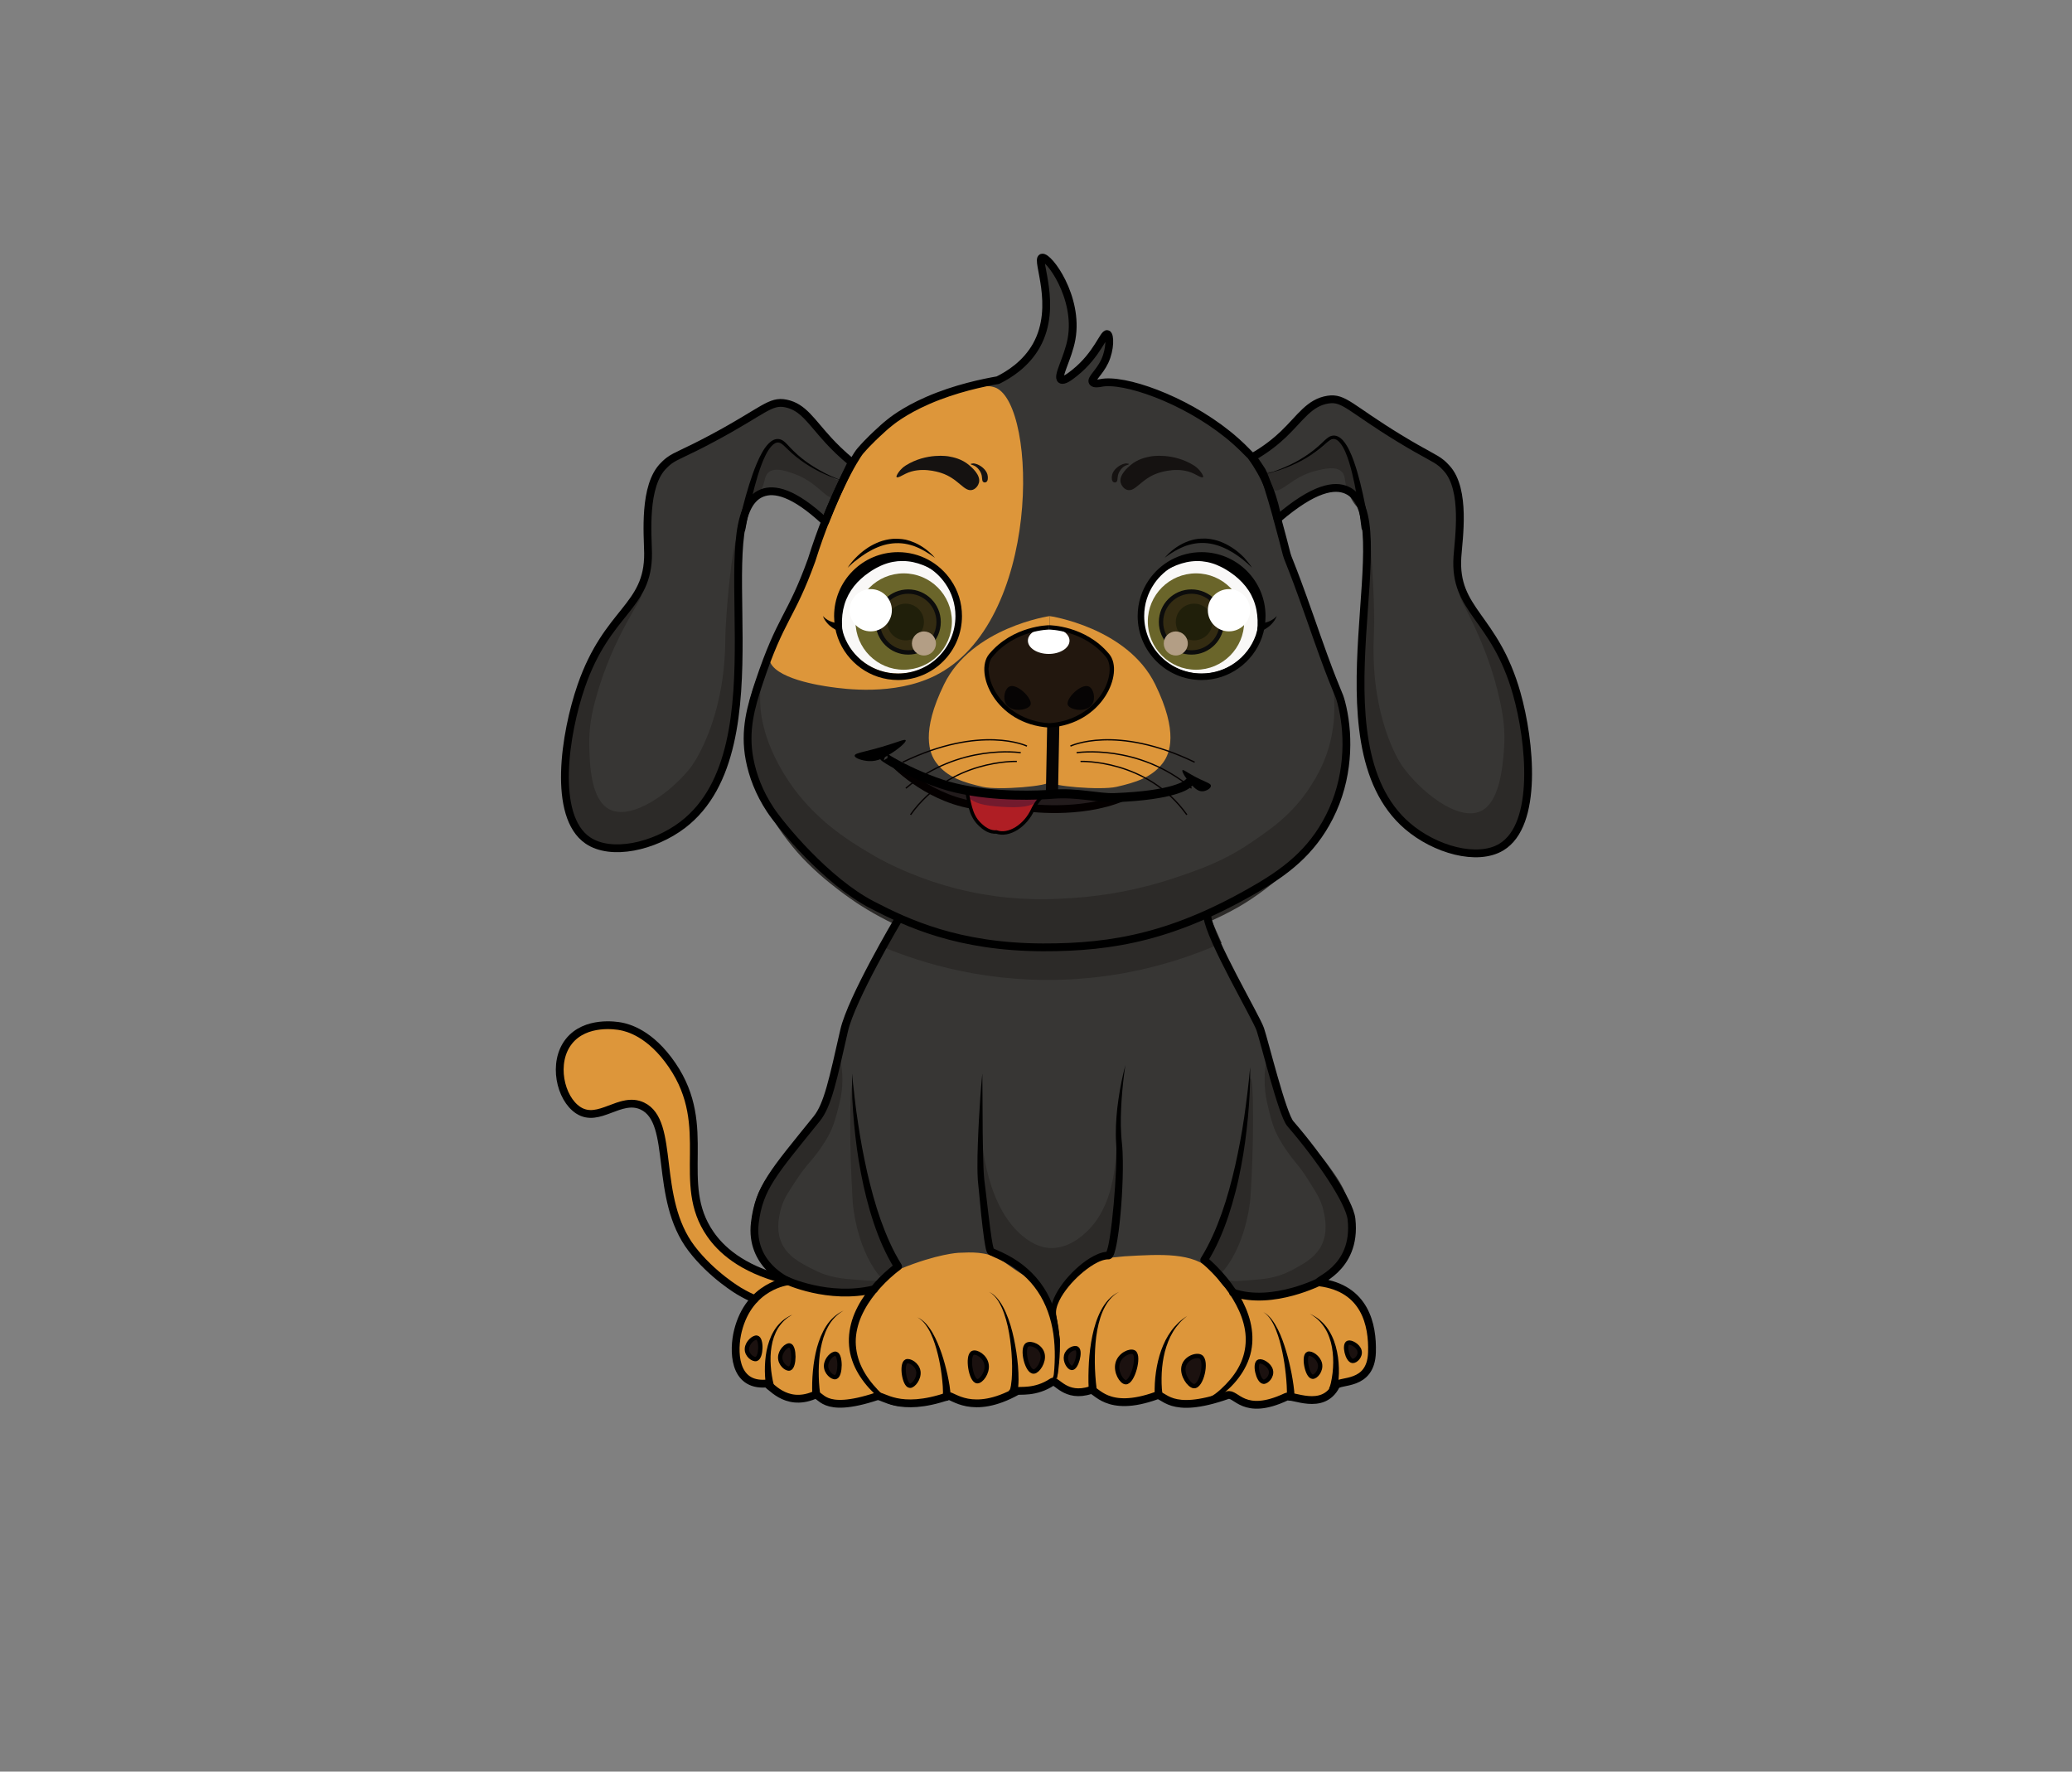 <?xml version="1.0" encoding="utf-8"?>
<!-- Generator: Adobe Illustrator 21.0.0, SVG Export Plug-In . SVG Version: 6.00 Build 0)  -->

		<svg id="sppoty-total" xmlns="http://www.w3.org/2000/svg" xmlns:xlink="http://www.w3.org/1999/xlink" x="0px" y="0px" viewBox="0 0 3186.3 2724.3" enable-background="new 0 0 3186.3 2724.3" xml:space="preserve"><rect x="0" y="0" width="3186.3" height="2724.3" fill="#808080" stroke="none"/><g id="color_x5F_06">
	<path fill="#373634" d="M1534.6,584.6c-21.9,3.8-65,12.5-107.9,31.2c-37.6,16.4-56.8,32.7-58.6,34.1c-7.3,5.8-13,11.1-17,14.9
		c0,0,0,0,0,0c0,0-14.7,13.1-28,28.5c-9.3,10.8-45.5,73.7-75,168c-32.4,89.6-47,86.8-80.8,187.9c-12.3,36.9-23.2,73.9-14.6,118.6
		c4.7,24.6,14.4,51,32,77.6c16,24.1,85.6,109.4,156.7,146.2c53.3,27.6,131.7,64.8,262.3,65.2c109.3,0.3,203.3-17.3,331-92.1
		c49.1-28.7,88.9-61.6,114.8-119.4c26.6-59.5,24.2-122.9,13.1-165c-4.1-15.6-5.1-11.3-27.5-72.6c-8.4-23.1-12.3-34.7-20.5-57.9
		c-34.6-98.3-32.5-83.5-37.5-103.5c0,0-26.9-107-37-122.9c-2.9-4.5-5.9-9-5.9-9c0,0,0,0,0,0c-4.1-6.3-9-12.1-14.7-17.5
		c-12.9-13.4-24.3-23.1-31.8-29.1c-67.9-54.5-159.8-86.2-194.9-78.9c-1.9,0.4-10.5,2.1-12.6-1.4c-3-4.9,10.4-14.5,18.6-31.8
		c8.9-19,8.3-40.7,4-42c-5.6-1.8-15.3,31.8-50,59.5c-6.9,5.5-16.9,13.3-21.1,10.5c-6.9-4.7,10.7-32.6,16.1-62.5
		c11.6-64.4-35.7-128.1-45.5-125c-9.8,3.1,25.2,74.1-8.3,134.7C1577.6,560.3,1551.2,576.4,1534.6,584.6z"></path>
	<path fill="#373634" d="M1380.9,1414.8c0,0-71.7,120.8-82.8,169.9c-17.1,75.1-25.1,114.6-42.1,135.6
		c-66.8,82.8-88.6,106-95.2,160.1c-7.8,64.9,51.3,89.9,51.3,89.9s-59.7,5.9-77.3,76.1c-7.4,29.7-7.4,85,43.1,81.2
		c5.4-0.4,28.9,36.8,74,18c11.6-4.8,9.6,30.5,96.6,1.6c8.7-2.9,33.1,26.1,109.8-0.4c6-2.1,36.5,31,105.7-7.5
		c3.3-1.8,28.1,3.3,54.1-14.2c6.4-4.3,20.2,25.5,59.1,12.6c8.2-2.7,24,36.3,101.2,8.4c11.8-4.3,18.7,31.2,109.1-0.6
		c13.4-4.7,24.5,33.5,90.4,2.5c9.1-4.3,55.8,22.6,76.4-17c5-9.6,53.8,1.7,55.5-51.3c1.3-42.7-10.6-98.5-80.3-107.7
		c-11.9-1.6,57.7-17.8,48.8-97.3c-3-26.8-47.4-92.8-94-146.7c-12.5-14.4-39.9-126.6-46.3-145.3c-6.4-18.7-77.5-138.9-81.4-173.5"></path>
	<path fill="#373634" d="M1310.3,1650.8c0,0,5,191.9,70.8,296.8c0,0-138.9,97.6-26.2,199.7c32.3,29.3,103.5-0.3,103.5-0.3"></path>
	<path fill="#373634" d="M1922.5,1640.8c0,0-5,191.9-70.8,296.8c0,0,138.7,112.1,23.2,205.8c-39.2,31.8-96.2,2.8-96.2,2.8"></path>
	<path fill="#373634" d="M1510.6,1650.8c0,0-5.8,131-1.7,166.8c3.6,31.8,10,101,14.5,106.5c4.5,5.6,119.9,31.2,99.8,188.5
		c-3.8,29.8-58.6,30.1-61.9,25.1"></path>
	<path fill="#373634" d="M1730.6,1637.8c0,0-14.6,66-9.8,120.1c3.9,44.1-6.8,173.1-16.7,172.9c-29.8-0.6-92.2,61.6-83.4,93.6
		l6.6,37.2l-1.7,61.5"></path>
	<path fill="#373634" d="M1556.9,2141.4c9.6-7.6,4.4-135.3-36.3-154.8"></path>
	<path fill="#373634" d="M1455.3,2148c3.1-4.4-8.7-105.8-44.6-122.4"></path>
	<path fill="#373634" d="M1984.3,2148c2.9-4.6-8.1-112.6-41.6-130.2"></path>
	<path fill="#373634" d="M2050,2135.5c2.9-4.3,19-88.1-35.9-115.5"></path>
	<path fill="#373634" d="M1781.7,2143.9c0,0-8.9-84.2,44.1-120.5"></path>
	<path fill="#373634" d="M1680.1,2135.5c0,0-12.6-122.7,40.7-148.9"></path>
	<path fill="#373634" d="M1255.2,2143.9c0,0-11.2-102.3,42.1-128.5"></path>
	<path fill="#373634" d="M1184,2131.1c0,0-19.1-83.1,34.2-109.3"></path>
	<path fill="#373634" d="M1208.5,1968.6c0,0,65.3,31,135.6,14"></path>
	<path fill="#373634" d="M2032.1,1969.6c0,0-74.7,39-135.9,18.2"></path>
	<path fill="#373634" d="M1314,714.3c-18.2-14.3-31.3-27.6-39.8-36.9c-26-28.6-38-51.1-65.4-56.9c-24.5-5.2-34.6,11.4-112.6,53.1
		c-43.5,23.3-56.3,26.7-67.1,34.7c-4.1,3.1-7,6.1-8.2,7.3c-32,31.1-24.6,107.6-24.3,135c0.8,83.9-62.5,87.8-102.8,204.5
		c-25.2,73.1-44.7,199.8,10,237.2c35.8,24.5,102,9.7,146.2-24c157-120,31.4-476.5,122.5-510.4c18-6.7,47.1-1.8,96.5,44.3
		c6.9-13.7,13.9-27.3,20.9-40.9C1297.9,745.6,1305.9,730,1314,714.3z"></path>
	<path fill="#373634" d="M1925.4,703.3c22.9-12.9,38.5-26.3,48.4-35.7c26-24.9,39.6-48.7,68.5-53.1c24.7-3.8,33.9,13.4,109.4,59.4
		c42.1,25.7,54.7,29.8,65.1,38.5c3.9,3.3,6.6,6.5,7.8,7.7c30.2,32.8,18.4,108.8,16.6,136.1c-5.5,83.7,57.4,91.2,91.1,210
		c21.1,74.4,33.3,202-23.4,236.3c-37.2,22.5-102.4,4-144.6-32.3c-150.1-128.9-4.3-477.1-93.3-516.5c-18.5-8.2-49.8-4.3-106.4,44.4
		c-2.1-13-5.9-29-12.8-46.6C1943.6,731.2,1933.8,715.1,1925.4,703.3z"></path>
	<path fill="#373634" d="M1205.7,1967.9c-66.9-17.3-97.7-47.5-113.4-70.2c-54.7-78.8,6.7-164-58.7-259.8
		c-33.7-49.4-68.4-57.6-78.8-59.6c-6.2-1.2-54.3-9.3-80,23.1c-25.7,32.4-13.4,87.8,14.5,105.9c31.8,20.6,64.5-22.4,98.4-6.5
		c51.6,24.2,16.3,141.2,76,219.4c31.2,40.8,73,65.3,73,65.3c9.5,5.6,17.8,9.6,23.8,12.2"></path>
	<g>
		<g>
			<path fill="#2C2A28" d="M1291.1,1625.7c3,11.3,4.4,23.2,4.3,35.1c0,6-0.4,12-1.1,18c-0.7,6-1.9,12-3.4,18
				c-0.7,3.1-1.5,5.7-2.2,8.5l-2.2,8.4c-0.8,2.8-1.6,5.7-2.5,8.6c-0.9,2.9-1.9,5.9-3,8.8c-2.2,5.9-5,11.8-8.1,17.4
				c-0.8,1.4-1.6,2.8-2.4,4.1c-0.8,1.3-1.7,2.7-2.5,4c-1.6,2.5-3.2,5.1-5,7.6c-3.4,5-7.1,10-11,14.8c-3.9,4.8-7.8,9.2-11.2,13.4
				c-3.4,4.1-6.5,8.2-9.6,12.5c-1.5,2.2-3,4.3-4.5,6.6l-4.7,7c-6.3,9.5-12.2,18.4-16.1,26.8c-2,4.3-3.6,8.4-4.8,12.8
				c-0.3,1.1-0.6,2.2-0.9,3.3l-0.4,1.7c-0.1,0.6-0.3,1.3-0.4,1.9c-0.6,2.6-1,5-1.4,7.3c-0.8,4.7-1.2,9.3-1.2,13.8
				c0,4.5,0.4,8.8,1.2,13c0.8,4.2,2.1,8.2,3.8,12c1.6,3.9,3.8,7.4,6.3,10.8c2.5,3.4,5.5,6.6,8.9,9.6c3.5,3,7.3,5.8,11.5,8.5
				c4.2,2.7,8.8,5.3,13.6,7.8l3.7,1.9l3.8,1.9c2.3,1.1,4.6,2.4,6.9,3.4c2.3,1.1,4.7,2,7,3c2.4,0.9,4.8,1.8,7.2,2.5
				c4.9,1.6,9.8,2.8,15,3.8c10.3,2,21.4,3,32.8,3.8l17,1.2c5.4,0.3,10.7,0.3,15.7-0.4c5-0.8,9.9-2.5,14.4-5.5
				c4.5-2.9,8.4-7.1,11.6-12c-1,5.8-3.5,11.5-7.4,16.5c-1.9,2.5-4.2,4.7-6.8,6.7c-2.5,2-5.4,3.7-8.3,5.1c-5.9,2.8-12.1,4.3-18.1,5.5
				c-1.5,0.3-3,0.6-4.5,0.8l-4.3,0.7l-8.6,1.4c-5.8,0.8-11.7,1.5-17.7,2.1c-6,0.5-12.2,0.8-18.4,0.7c-6.3,0-12.6-0.6-19-1.6
				c-3.2-0.5-6.3-1.1-9.5-1.8c-3.1-0.8-6.3-1.5-9.3-2.5c-3.1-0.9-6.1-2-9.1-3.1l-4.1-1.5l-4.2-1.6c-5.6-2.2-11.4-4.7-17.2-7.6
				c-5.8-3-11.6-6.4-17.1-10.5c-5.6-4.1-10.9-9-15.6-14.5l-1.8-2.1c-0.6-0.7-1.1-1.5-1.7-2.2l-1.6-2.2l-0.8-1.1l-0.7-1.2l-2.9-4.7
				c-0.9-1.6-1.7-3.2-2.6-4.8c-3.3-6.5-5.7-13.5-7.3-20.5c-1.6-7-2.4-14.2-2.5-21.2c-0.1-7,0.5-13.9,1.6-20.5
				c0.6-3.3,1.2-6.6,1.9-9.6l0.5-2.3l0.6-2.5c0.4-1.7,0.9-3.3,1.4-5c2-6.6,4.6-13.2,7.8-19.2c3.1-6,6.5-11.6,10.1-16.7
				c3.5-5.1,7.1-10,10.6-14.6l2.6-3.5l2.7-3.5c1.9-2.4,3.8-4.8,5.8-7.2c4-4.8,8.3-9.5,12.6-13.8c4.4-4.3,8.5-8.1,12.3-11.9
				c3.8-3.7,7.5-7.6,11.1-11.7c1.8-2,3.6-4.1,5.4-6.2c0.9-1,1.7-2,2.5-3l2.4-3c3.2-4,6-8.2,8.7-12.7c2.6-4.5,5.1-9.3,7.7-14.4
				l7.7-15.4c4.9-9.7,8.8-20,12-30.8C1287.4,1648.5,1289.6,1637.3,1291.1,1625.7z"></path>
		</g>
		<g>
			<path fill="#2C2A28" d="M1948.9,1625.7c1.5,11.4,3.7,22.4,6.7,33c3,10.6,6.8,20.8,11.4,30.4l3.6,7.5l3.7,7.7l3.6,7.4
				c1.2,2.4,2.4,4.7,3.7,7c2.5,4.5,5.2,8.7,8.1,12.7c1.5,2,3,4,4.6,6l0.6,0.7l0.7,0.8l1.3,1.6c0.9,1,1.7,2.1,2.6,3.1
				c3.5,4.1,7,8,10.6,11.8c1.8,1.9,3.7,3.8,5.6,5.7c1.9,2,4,3.9,6,6.1c4.1,4.3,8.4,8.9,12.2,13.7c1,1.2,1.9,2.4,2.9,3.6
				c0.9,1.2,1.9,2.4,2.8,3.6l2.7,3.6l2.5,3.4c3.4,4.6,6.7,9.3,10.1,14.4c3.4,5,6.7,10.4,9.7,16.3c3,5.9,5.6,12.2,7.7,18.7
				c1,3.2,1.9,6.5,2.6,9.7c0.2,0.9,0.3,1.5,0.5,2.2l0.5,2.2c0.3,1.5,0.6,3.1,0.9,4.7c1.1,6.4,1.8,13,2,19.8
				c0.1,6.8-0.4,13.7-1.6,20.6c-2.5,13.8-8,27.4-16.6,38.9c-4.3,5.7-9.2,10.9-14.5,15.4c-5.3,4.5-10.9,8.2-16.5,11.4
				c-5.6,3.2-11.3,5.9-16.9,8.2c-5.6,2.4-10.6,4.3-16.8,6.5c-6,2-12.2,3.7-18.4,4.9c-6.3,1.1-12.6,1.8-18.8,2
				c-6.2,0.2-12.3,0-18.2-0.5c-5.9-0.5-11.7-1.2-17.4-2.1l-8.5-1.4l-4.2-0.7c-1.4-0.2-2.9-0.5-4.4-0.8c-5.9-1.2-12.1-2.7-17.8-5.6
				c-2.9-1.4-5.7-3.1-8.1-5.1c-2.5-2-4.7-4.3-6.5-6.8c-3.6-5-5.9-10.7-6.8-16.3c3.1,4.8,6.8,9,11.2,12c4.3,3,9,4.7,13.9,5.6
				c4.9,0.8,10,0.8,15.4,0.4l8.3-0.6l8.4-0.6c11.1-0.9,21.9-1.8,31.9-4c5-1.1,9.8-2.4,14.5-4.1c4.7-1.7,9.2-3.6,13.6-5.8l6.8-3.6
				l3.6-2c1.2-0.7,2.3-1.3,3.5-2c4.6-2.6,8.9-5.2,12.8-8c3.9-2.8,7.5-5.7,10.5-8.8c3.1-3.1,5.7-6.4,8-9.8c2.3-3.4,4-7.2,5.5-11.1
				c1.4-3.9,2.5-8,3.1-12.2c1.2-8.5,0.9-17.5-0.8-26.9c-0.2-1.2-0.4-2.4-0.7-3.6l-0.4-1.9c-0.1-0.6-0.3-1.4-0.4-1.9
				c-0.5-2.3-1.1-4.5-1.7-6.6c-1.3-4.3-2.9-8.5-4.9-12.7c-4-8.4-9.7-17.4-15.7-26.8l-2.3-3.6l-2.2-3.3c-0.7-1.1-1.4-2.2-2.1-3.3
				c-0.7-1.1-1.4-2.2-2.2-3.2c-2.9-4.3-5.9-8.3-9.3-12.4l-5.3-6.5c-1.8-2.3-3.7-4.6-5.5-7.1c-3.6-4.8-7.1-9.8-10.3-14.8
				c-1.6-2.5-3.1-5-4.7-7.6c-1.6-2.7-3.1-5.4-4.6-8.2c-2.9-5.6-5.4-11.5-7.3-17.3c-2-5.8-3.5-11.6-4.9-17.1l-2-8.3l-1-4.1
				c-0.3-1.4-0.7-2.9-1-4.4c-1.3-5.9-2.3-11.8-2.9-17.7c-0.6-5.9-0.9-11.8-0.8-17.7C1944.6,1648.4,1945.9,1636.8,1948.9,1625.7z"></path>
		</g>
		<g>
			<path fill="#2C2A28" d="M1173.8,1025.4c-2.9,14.2-4.6,28.4-4.9,42.3c-0.2,7,0,13.9,0.6,20.7l0.2,2.6l0.3,2.6
				c0.2,1.7,0.3,3.4,0.6,5c0.4,3.3,1,6.6,1.7,9.8c1.3,6.6,3,13.1,4.9,19.5c1,3.2,2,6.4,3.2,9.6c0.6,1.6,1.1,3.2,1.7,4.7l1.8,4.7
				c4.9,12.5,10.9,24.4,17.5,36l2.5,4.3l1.2,2.2l1.4,2.1l5.4,8.4c1.7,2.8,3.8,5.4,5.6,8.1l2.9,4c1,1.3,1.9,2.7,2.9,4
				c8,10.4,16.6,20.3,25.7,29.6c9.2,9.2,18.8,18,29,26.2c10.2,8.2,20.8,15.8,31.8,23.1c11.1,7.3,22.4,14.1,34.5,21.1l2.2,1.3
				l2.1,1.2l4.2,2.3c2.8,1.5,5.7,3.1,8.6,4.5c5.8,3,11.7,5.8,17.7,8.6c11.9,5.6,24.2,10.5,36.5,15.2l9.3,3.4l9.4,3.2
				c3.1,1.1,6.3,2,9.4,3c3.1,1,6.3,1.9,9.4,2.9c6.3,1.9,12.7,3.5,19,5.2l9.6,2.3l4.8,1.1l4.8,1c12.8,2.8,25.7,5,38.6,6.8
				c12.9,1.8,25.9,3,39,3.8c13,0.8,26.1,1.1,39.3,0.9c13.2-0.1,26.4-0.8,40.2-1.7c13.2-0.8,26.4-2.1,39.5-3.8
				c26.3-3.3,52.3-8.4,78-15.1l4.8-1.3c1.6-0.4,3.2-0.9,4.8-1.3c3.2-0.9,6.4-1.8,9.6-2.8c3.2-1,6.4-1.9,9.5-2.9l9.5-3
				c13.4-4.5,26.3-8.8,38.6-13.5c12.3-4.7,24.3-9.7,35.8-15.3c11.6-5.6,22.8-11.9,33.8-18.8c2.7-1.7,5.5-3.4,8.2-5.3l4.1-2.7
				l2.1-1.4l2.2-1.5c5.8-4,11.4-7.9,16.8-11.9c1.4-1,2.7-1.9,4-2.9l4-2.9c2.6-2,5.2-4,7.7-6c5.1-4.1,9.9-8.2,14.6-12.6l3.5-3.3
				l1.7-1.7l1.7-1.7l3.4-3.4c1.1-1.1,2.2-2.3,3.3-3.5c1.1-1.2,2.2-2.3,3.2-3.5l3.1-3.6c2.1-2.4,4.1-4.9,6.1-7.4l1.5-1.9l1.4-1.9
				l2.9-3.9c1-1.3,1.9-2.6,2.8-4l2.7-4c3.8-5.7,7.2-11.3,10.5-16.9c6.5-11.3,11.9-23.2,16.3-35.6c4.4-12.5,7.5-25.5,9.5-38.9
				c0.3-1.7,0.5-3.4,0.7-5.1l0.6-5.1l0.4-5.1l0.2-2.6l0.1-2.6c0.4-6.9,0.5-13.8,0.3-20.8c-0.3-14-2.2-28.2-4.8-42.4
				c14.9,24.9,24.5,53.8,27.6,84.1l0.5,5.7c0.2,1.9,0.2,3.8,0.3,5.7c0.1,1.9,0.2,3.8,0.2,5.7l0,5.8c0,7.7-0.4,15.4-1.3,23.1
				c-1.7,15.4-5.2,30.9-10.1,45.8c-1.2,3.7-2.6,7.4-3.9,11c-0.7,1.8-1.4,3.6-2.1,5.4c-0.7,1.8-1.3,3.4-2.2,5.3
				c-1.6,3.6-3.1,7.2-4.8,10.8l-2.6,5.3l-1.3,2.7l-1.4,2.6c-1.9,3.5-3.7,7-5.8,10.4l-3.1,5.1c-1,1.7-2.2,3.3-3.2,5
				c-4.3,6.7-9.1,13.1-14,19.4c-9.8,12.5-20.7,24-31.8,34.6c-5.5,5.3-11.1,10.4-16.5,15.2l-2,1.8l-2.2,1.9l-4.4,3.8
				c-2.9,2.6-6,5-9,7.5c-12.2,9.8-25.1,18.9-38.4,27.3c-3.3,2.1-6.7,4.1-10.1,6.1c-3.4,1.9-6.8,3.9-10.3,5.7
				c-3.4,1.8-6.9,3.7-10.3,5.4c-1.7,0.9-3.5,1.8-5.2,2.6l-5.2,2.5c-13.9,6.7-27.8,12.5-41.1,18l-10.7,4.3c-3.6,1.4-7.2,2.7-10.7,4
				c-3.6,1.4-7.2,2.5-10.8,3.8c-1.8,0.6-3.6,1.3-5.4,1.9l-5.5,1.8c-14.6,4.7-29.4,8.8-44.3,12.3c-14.9,3.6-30,6.4-45.1,8.8
				c-15.2,2.3-30.4,4.1-45.7,5.3c-14.7,1.1-30,2-45.4,2.2c-15.4,0.1-30.9-0.3-46.4-1.4c-1.9-0.2-3.9-0.3-5.8-0.4l-5.8-0.6
				c-3.9-0.4-7.7-0.7-11.6-1.2c-3.9-0.5-7.7-0.9-11.5-1.5l-11.5-1.8c-1.9-0.3-3.8-0.6-5.7-1l-5.7-1.1c-3.8-0.7-7.6-1.4-11.4-2.3
				l-11.4-2.5l-11.3-2.8l-5.6-1.4l-5.6-1.6l-11.2-3.2c-7.4-2.3-14.8-4.7-22-7.3c-3.6-1.3-7.3-2.6-10.9-4c-3.6-1.4-7.2-2.7-10.8-4.2
				l-10.7-4.5l-10.6-4.7c-14-6.4-27.7-13.4-41.2-21.1c-6.7-3.8-13.3-7.8-19.9-12c-3.3-2.1-6.6-4.2-9.8-6.5c-1.6-1.1-3.3-2.2-4.9-3.4
				l-2.4-1.7l-2.2-1.6l-4.5-3.2l-4.5-3.3l-4.5-3.4l-4.5-3.5c-3-2.3-6-4.7-9-7.1c-3-2.4-5.9-4.9-8.9-7.3
				c-11.8-9.9-23.1-20.6-33.9-31.9c-10.7-11.4-20.6-23.5-29.8-36.1l-6.7-9.6l-1.6-2.4l-1.5-2.5l-3.1-5c-4.2-6.5-7.8-13.5-11.5-20.3
				c-1-1.7-1.7-3.5-2.6-5.2l-2.5-5.3c-1.6-3.5-3.4-7-4.8-10.6l-4.3-10.7l-1.1-2.7l-1-2.7l-1.9-5.5c-4.9-14.6-8.8-29.5-11.1-44.7
				c-1.2-7.6-2-15.2-2.5-22.9c-0.5-7.7-0.5-15.3-0.1-23c0.2-3.8,0.5-7.7,1-11.6c0.2-1.9,0.5-3.8,0.8-5.7l0.5-2.8l0.5-2.8
				c1.4-7.4,3.3-14.7,5.5-21.8C1160.1,1051.3,1166.2,1037.8,1173.8,1025.4z"></path>
		</g>
		<path fill="none" stroke="#2C2A28" stroke-width="90" stroke-miterlimit="10" d="M1375.2,1414.8c52.4,21.7,151.7,54.4,278,45.7
			c90-6.1,161.2-31.1,207.2-51.5"></path>
		<path fill="#2C2A28" d="M916.2,1578.3c-22.8,0-38.8,19.8-41.4,23.3c-10.2,13.6-12.5,27.4-13.4,33.1c-2.5,16.6,1.1,29.5,2.9,35.5
			c2,6.7,5.2,17.5,14.4,27.8c3.7,4.2,8.7,9.7,17.2,12.9c7.6,2.8,14.2,2.3,18.7,1.9c5-0.4,11.4-2.7,23.9-7.1
			c16.6-5.8,20.1-7.1,26.4-7.9c11-1.3,16.3,0.6,17.9,1.3c5.9,2.4,9.6,6.4,13,10.6c14.5,18.1,20.1,35.9,20.1,35.9
			c4.4,13.7,5,23.3,6.6,43.2c2.9,36.5,4.4,54.7,5.3,58.9c6.2,30.2,20.8,51.1,31.6,66.5c17.6,25.3,35.9,40.4,47.2,49.7
			c24.9,20.6,34.3,20.4,42.6,28.4c0.6,0.6,2.8,2.8,5.9,2.9c4.3,0.2,9.5-4,10.1-7.6c1.5-8.6-22.5-14.7-51.5-36.3
			c-19.2-14.3-30.9-28.2-34-32c-5.3-6.5-20.2-25.5-30.5-54.3c-6.1-16.9-8.1-35.8-12-72.7c-5.6-52.2-3-58.4-10.7-76
			c-5.7-13.1-18.1-41.1-42.7-48c-28.8-8.1-50.3,19.4-74.7,6c-10.7-5.9-15.3-16.1-16.5-19c-8.5-20.9,5.6-42.5,7-44.5
			c12.3-18.3,32.2-22.8,30.5-28.5C929,1578.3,918.3,1578.3,916.2,1578.3z"></path>
		<path fill="#2C2A28" d="M1133.1,829.3c1.8,0.1,1.9,11.4,2.8,146c0.2,36,0.3,70-4.6,114.9c-3.6,32.6-7.7,51-12.4,67.2
			c-6.7,22.6-13.5,45.8-31.8,71.5c-23,32.3-50,48.6-58,53.1c-10.8,6.2-25,12.8-42.4,17.3c-15.9,4.1-32.3,8.4-52.8,4.2
			c-7.7-1.6-25-5.1-39.6-19.2c-14.1-13.8-18-30.1-21.9-47.7c-3.5-15.6-5-32.4-3-61c3.4-48.9,13.9-85.7,16.5-94.7
			c5.5-18.6,15.2-50.9,37-88.4c26.1-44.8,59.6-80.6,63.3-78c4.6,3.2-43.7,62.9-70.2,160.3c-5.7,20.9-10.6,44.2-9.8,73.1
			c0.7,26.8,2.1,81.3,30.6,96.5c33.8,18.1,94.4-24.9,124.9-63.7c0,0,44.7-56.8,52.5-167.2c0.5-6.9,0.8-13.6,0.8-13.6
			c0.6-15.7-0.1-23.6,2.2-55.4C1120.8,893.2,1128.8,829,1133.1,829.3z"></path>
		<path fill="#2C2A28" d="M2103.1,822.6c-1.8,0-2.5,11.3-10.6,145.6c-2.2,35.9-4.1,69.9-1.5,115c1.9,32.8,4.9,51.4,8.8,67.7
			c5.5,23,11,46.5,27.9,73.1c21.2,33.5,47.3,51.2,55,56.2c10.4,6.7,24.3,14.1,41.4,19.5c15.7,5,31.8,10.1,52.5,7
			c7.8-1.2,25.3-3.7,40.6-17.1c14.8-13,19.6-29.1,24.5-46.5c4.3-15.3,6.7-32.1,6.3-60.8c-0.8-49.1-9.2-86.3-11.4-95.4
			c-4.5-18.9-12.4-51.6-32.2-90.3c-23.6-46.2-55.2-83.7-59-81.3c-4.8,3,40.3,65.2,61.5,163.8c4.5,21.2,8.2,44.8,5.9,73.5
			c-2.1,26.7-6.4,81-35.8,94.8c-34.8,16.2-92.9-30-121.3-70.3c0,0-41.6-59.1-43.4-169.8c-0.1-6.9-0.1-13.6-0.1-13.6
			c0.2-15.7,1.4-23.5,0.8-55.4C2111.9,887.1,2107.4,822.6,2103.1,822.6z"></path>
		<path fill="#2C2A28" d="M1153.5,756.9c12.3-48.5,19-60,27.4-69c8.9-9.5,13.9-10.1,15.4-10.2c10.2-0.7,13.5,10.3,30,23.8
			c5.1,4.2,18.9,12.4,46.6,28.8c5.7,3.4,10.4,6.1,13.5,7.9c3.9-0.8,8.1-1,10,1.3c4.1,4.9-2.1,21.9-12,25.4
			c-14.5,5-25.5-23.2-64.3-36.7c-11.5-4-28.3-9.9-38-2c-7.8,6.3-4.2,16.1-15.1,34.1c-5.4,9-13.7,18.9-16.4,17.6
			C1148.8,777.1,1150,770.9,1153.5,756.9z"></path>
		<path fill="#2C2A28" d="M2088.6,758.8c-7.2-49.5-12.7-61.7-20.1-71.5c-7.8-10.4-12.8-11.5-14.2-11.7c-10.1-1.7-14.5,8.8-32.3,20.6
			c-5.5,3.6-20.1,10.4-49.4,23.8c-6,2.8-11,5-14.2,6.5c-3.8-1.2-8-1.8-10.1,0.3c-4.6,4.5-0.2,22,9.3,26.5
			c13.9,6.5,27.8-20.4,67.8-29.8c11.9-2.8,29.2-6.9,38,2c7.1,7.1,2.6,16.4,11.5,35.5c4.4,9.5,11.6,20.3,14.5,19.2
			C2091.3,779.3,2090.7,773,2088.6,758.8z"></path>
		<path fill="#2C2A28" d="M1506.5,1739c-2.2,0.2,0.3,24.9,0.7,58.2c0,0,1.2,112.2,16.7,127.6c1.7,1.7,3.6,3,3.6,3
			c3.8,2.4,7.5,2.6,21.3,11c15.2,9.3,35.3,21.7,48.3,43.2c10.7,17.7,9.3,29.7,15.4,30.4c8.9,0.9,8.6-25.4,32.8-47.5
			c9.8-8.9,27.9-25.5,47.9-30.9c2.6-0.7,9.3-2.3,13.8-8.1c5-6.6,4.2-15,4-17.9c-2.2-28.3,13-46.9,11.8-119.6c0-3-0.6-39.6-3.8-39.7
			c-5.1-0.2,5.9,94.7-47.9,145.4c-6.3,5.9-28.3,26.7-57.2,25c-8.3-0.5-23.9-3.2-43-19.8C1510,1846.6,1511,1738.5,1506.5,1739z"></path>
		<path fill="#2C2A28" d="M1311.1,1667.2c-4.7-0.1-5.2,98.7,0.3,182.4c0,0,4.4,66.1,39.7,110.9c1.6,2,5.2,6.1,10.5,6.7
			c10.3,1.1,22.4-12.1,20.9-21.8c-1-6.4-7.8-10.1-9-10.8c-12.5-7.6-30.6-57-57.2-204.2C1314.7,1678.6,1312.7,1667.2,1311.1,1667.2z"></path>
		<path fill="#2C2A28" d="M1923.3,1658.6c4.7-0.1,5.2,98.7-0.3,182.4c0,0-4.4,66.1-39.7,110.9c-1.6,2-5.2,6.1-10.5,6.7
			c-10.3,1.1-22.4-12.1-20.9-21.8c1-6.4,7.8-10.1,9-10.8c12.5-7.6,30.6-57,57.2-204.2C1919.7,1670,1921.7,1658.6,1923.3,1658.6z"></path>
		<path fill="#2C2A28" d="M1823,2023.8c-2.1-1.7-31.3,21.2-49.2,57.9c0,0-15,30.7-7.5,55.8c0.7,2.4,2.5,8.4,7.5,10.3
			c3.3,1.2,6.9,0.4,8.6-0.5c9.3-4.8,0.3-29.7,1.2-51.5C1785.3,2052.9,1825.3,2025.7,1823,2023.8z"></path>
		<path fill="#2C2A28" d="M1212.1,2025.2c-1.6-1.4-24.4,17.2-38.3,46.8c0,0-11.7,24.8-5.9,45.2c0.6,2,2,6.8,5.9,8.4
			c2.5,1,5.4,0.3,6.7-0.4c7.3-3.9,0.2-24.1,0.9-41.7C1182.8,2048.8,1214,2026.8,1212.1,2025.2z"></path>
		<path fill="#2C2A28" d="M1290.3,2015.7c-1.9-1.8-28.2,21.9-44.3,59.6c0,0-13.5,31.6-6.8,57.5c0.7,2.5,2.3,8.7,6.8,10.7
			c2.9,1.3,6.2,0.4,7.7-0.5c8.4-5,0.3-30.6,1.1-53.1C1256.4,2045.8,1292.4,2017.7,1290.3,2015.7z"></path>
		<path fill="#2C2A28" d="M1414.6,2027.8c1.9-1.7,28.8,20.9,45.3,57.1c0,0,13.8,30.2,6.9,55c-0.7,2.4-2.3,8.3-6.9,10.2
			c-3,1.2-6.3,0.4-7.9-0.5c-8.6-4.8-0.3-29.3-1.1-50.8C1449.2,2056.6,1412.4,2029.8,1414.6,2027.8z"></path>
		<path fill="#2C2A28" d="M1531.5,1992.4c1.6-2.1,24.1,25.4,37.9,69.2c0,0,11.5,36.7,5.8,66.8c-0.6,2.9-1.9,10.1-5.8,12.4
			c-2.5,1.5-5.3,0.5-6.6-0.6c-7.2-5.8-0.2-35.6-0.9-61.6C1560.5,2027.2,1529.7,1994.7,1531.5,1992.4z"></path>
		<path fill="#2C2A28" d="M1709.4,1989.5c-1.6-2.1-24.4,25.4-38.4,69.2c0,0-11.7,36.7-5.9,66.8c0.6,2.9,2,10.1,5.9,12.4
			c2.5,1.5,5.4,0.5,6.7-0.6c7.3-5.8,0.2-35.6,0.9-61.6C1680,2024.4,1711.2,1991.8,1709.4,1989.5z"></path>
		<path fill="#2C2A28" d="M1946.4,2020.2c1.8-1.8,27.3,22,43,59.8c0,0,13.1,31.7,6.6,57.7c-0.6,2.5-2.2,8.7-6.6,10.7
			c-2.8,1.3-6,0.4-7.5-0.5c-8.1-5-0.3-30.8-1-53.3C1979.2,2050.3,1944.3,2022.2,1946.4,2020.2z"></path>
		<path fill="#2C2A28" d="M2019.2,2020.1c1.8-1.5,27.3,18.9,43,51.6c0,0,13.1,27.4,6.6,49.8c-0.6,2.2-2.2,7.5-6.6,9.2
			c-2.8,1.1-6,0.3-7.5-0.5c-8.1-4.3-0.3-26.5-1-46C2052.1,2046.1,2017.1,2021.9,2019.2,2020.1z"></path>
	</g>
</g><g id="stripe_x5F_02_x5F_05">
	<path fill="#DD963A" d="M1614.1,947.4c0.3-0.2-119.5,17.4-162.3,104.9c-36,73.5-22.6,106.3-12.2,120.4
		c16.8,22.7,42.2,30.6,71.8,37.3c24.2,5.5,103.7-1.2,102.6-8.1C1613.3,1196.6,1614.1,947.4,1614.1,947.4z"></path>
	<path fill="#DD963A" d="M1614.1,947.4c-0.3-0.2,119.5,17.4,162.3,104.9c36,73.5,22.6,106.3,12.2,120.4
		c-16.8,22.7-42.2,30.6-71.8,37.3c-24.2,5.5-103.7-1.2-102.6-8.1C1614.9,1196.6,1614.1,947.4,1614.1,947.4z"></path>
	<path fill="#DD963A" d="M1200.9,1971.5c10-2.5,13.8,1.6,41.3,8.5c16.1,4,24.1,6.1,34.4,6.4c13,0.4,14.1-2,33.2-2.6
		c22.9-0.8,23.7,3.3,30.9-0.2c10.8-5.3,15.3-17.3,26.5-23.8c4.5-2.6,9.4-5,9.4-5s3.8-1.8,7.8-3.5c56.8-23.3,89.5-24.8,89.5-24.8
		c20.4-0.9,41.2-1.9,62.3,9.2c10.9,5.7,12.6,9.8,41,27.2c11.5,7.1,14.3,8.2,18.3,12.9c14,16,10.5,35.4,17.5,36.7
		c2.7,0.5,5.6-2.1,14.8-14.9c15.7-21.8,13.8-26.7,23.7-35.3c9.1-7.9,11.8-4.7,24.4-15.3c4.8-4,8.2-7.7,15-10.3
		c4.2-1.6,7.2-1.8,15.1-2.5c17.4-1.5,18.3-2,23.5-2.3c55.8-3.3,105.9-6.2,133.3,21.7c12.4,12.7,15.3,26.7,33.9,34.1
		c1.9,0.8,7.6,2.4,26.4,3.6c13.9,0.9,37.1,2.2,64.5-4.9c24.3-6.2,27.9-12.9,45.7-12.3c14.9,0.5,25.8,5.5,29.3,7.2
		c19.7,9.7,28.9,26.1,34.1,35.5c8.2,14.5,10.2,26.5,13.3,44.3c3.8,21.7,5.7,33.9-1.6,43.5c-4.2,5.6-11,9.6-18.2,13.9
		c-4.7,2.8-9.5,5.7-16.6,7.8c-10.9,3.3-13,0.4-18.6,3.9c-7.1,4.3-5.7,10-13.1,15.9c-6.1,4.9-13,5.8-16.6,6.3
		c-12.7,1.7-16.8-4.3-35.6-4.1c-4.4,0-7.6,0.4-8.3,0.4c-14.2,1.6-18.9,6.2-30.4,9.2c-10.5,2.7-19,2.1-27.1,1.5
		c-11.3-0.8-18.6-1.4-26-6.3c-5.2-3.5-5.6-6-10-7.1c-6.4-1.6-11,2.3-20.2,5.9c-7.4,2.9-12.9,3.7-22.5,5.1
		c-8.1,1.2-21.4,3.1-36.3-0.5c-16.2-3.9-16-9.8-27.6-10.5c-13.3-0.7-14.8,7-31.8,10c-3.4,0.6-22.8,4-41.4-5
		c-10.1-4.9-15.1-11.1-26.8-11.7c-1.2-0.1-1,0-13.1,0.8c-13.7,0.8-20.6,1.3-22.2,0.7c-1-0.3-7.3-4.2-20-12c-1.5-0.9-2.7-1.7-4.6-2.1
		c-6-1.3-10.3,2.6-16.5,5.7c-10,5-19.9,5.4-26.5,5.6c-9.7,0.3-10.4-1.8-16.6-0.4c-9.1,1.9-12.3,7.3-19.6,12.3
		c-16.3,11.1-36.6,8.5-39.6,8.1c-12.1-1.5-16.7-6.4-37.8-9.4c-4.8-0.7-7.1-0.8-9.2-0.8c-12.4,0.1-18.9,5-28.6,8.5
		c-2.5,0.9-16.8,5.9-33.7,3.6c-9.3-1.3-18.8-4.7-30.9-9c-8.2-3-8-3.3-10.9-3.9c-11.6-2.3-18.1,2.7-32.7,7.1
		c-17,5.1-31.3,9.3-41.9,2.7c-5.2-3.3-7.6-8-16.3-10.9c-5.1-1.7-9.7-2-12.1-2c-7.3,0-10.1,2.1-17.2,3.6c-5.6,1.2-13.5,2.8-21.4,0.2
		c-8.3-2.7-8.9-7.5-22.2-13.3c-3.3-1.4-5.8-2.3-7.4-2.8c-14.9-4.9-20.8-2.5-27.9-5.7c-6.9-3.2-9.9-9.4-14.7-19.6
		c-2.8-5.8-10-21.5-8.8-42.9c1.6-29.1,17.7-48.5,22.3-53.9c5.5-6.4,12.1-11.7,25.4-22.3C1188.9,1977.8,1195.2,1972.9,1200.9,1971.5z
		"></path>
	<path fill="#DD963A" d="M1531.3,596.3c64.2,27.4,70.6,361.9-93.9,443c-62.7,30.9-139.4,20.1-161,17c-12-1.7-88.6-12.6-93.3-42.5
		c-1-6.4,2.5-14.5,9.5-30.7c8-18.5,14.6-26.7,22.5-40.8c5.7-10.2,10.8-23.8,21-51c11.7-31.2,12.5-37.6,24-66.5
		c1.9-4.7,1.4-3.4,12-28.8c24-57.6,23.3-56.7,26-62.2c16-32.2,36.6-53,46.8-63.1c26-25.7,50.7-39.3,66.1-47.6
		c18.4-9.9,36.8-19.6,63.4-24.9C1486.2,596,1516.4,589.9,1531.3,596.3z"></path>
	<path fill="#DD963A" d="M1182.6,1961c-27.7-11.9-34.8-15.1-42.1-19.3c-2.3-1.3-11-6.4-20.8-14.5c-20.3-16.9-30.9-34.7-33.1-38.4
		c-10.4-17.9-13.9-33.5-16.1-43.8c-1.4-6.4-2.9-15.2-3.7-57.7c-0.8-41.4,0.5-42.2-1.2-57.5c-1.6-14.3-3.7-32.3-12.2-54.3
		c-3.3-8.5-11-26.5-26-46c-7.9-10.3-17.6-22.9-34.7-34.3c-7.3-4.9-19.7-12.9-38-16.7c-7.2-1.5-23.5-4.7-43.2,0.8
		c-8.2,2.3-22.9,6.4-34.7,19.9c-9.4,10.7-12.5,22.1-13.9,27.9c-0.7,2.8-3.8,15.7-0.9,32.8c2.1,12.7,5.6,33,21.6,43.1
		c14.6,9.3,32.6,5.6,41.1,3.8c21.9-4.5,26.3-15.7,43.5-14c12.8,1.3,21.7,8.6,24,10.5c2.2,1.8,8,7,15.7,24.4
		c6.9,15.4,9.8,28.2,10.9,33.1c5.6,25,3.5,31.1,7.9,59.3c2.3,15.1,4.4,28.6,9.9,45.5c3,9.2,9.2,27.7,22.7,48.5
		c4.9,7.6,24.4,37.4,51.5,53.2c6.6,3.9,26.2,14.2,33.4,21.2c0.6,0.6,3.8,3.7,8.8,6.3c3.5,1.9,5.4,2.9,7.5,2.9
		c6.8,0.1,8.3-9.8,17.6-17c10.7-8.3,22.3-5.6,22.7-9.3C1201.2,1968.9,1195.4,1966.5,1182.6,1961z"></path>
</g><g id="form_1_">
	<path fill="none" stroke="#000000" stroke-width="12" stroke-linecap="round" stroke-linejoin="round" d="M1534.6,584.6
		c-21.9,3.8-65,12.5-107.9,31.2c-37.6,16.4-56.8,32.7-58.6,34.1c-7.3,5.8-13,11.1-17,14.9c0,0,0,0,0,0c0,0-14.7,13.1-28,28.5
		c-9.3,10.8-45.5,73.7-75,168c-32.4,89.6-47,86.8-80.8,187.9c-12.3,36.9-23.2,73.9-14.6,118.6c4.7,24.6,14.4,51,32,77.6
		c16,24.1,85.6,109.4,156.7,146.2c53.3,27.6,131.7,64.8,262.3,65.2c109.3,0.3,203.3-17.3,331-92.1c49.1-28.7,88.9-61.6,114.8-119.4
		c26.6-59.5,24.2-122.9,13.1-165c-4.1-15.6-5.1-11.3-27.5-72.6c-8.4-23.1-12.3-34.7-20.5-57.9c-34.6-98.3-32.5-83.5-37.5-103.5
		c0,0-26.9-107-37-122.9c-2.9-4.5-5.9-9-5.9-9c0,0,0,0,0,0c-4.1-6.3-9-12.1-14.7-17.5c-12.9-13.4-24.3-23.1-31.8-29.1
		c-67.9-54.5-159.8-86.2-194.9-78.9c-1.9,0.4-10.5,2.1-12.6-1.4c-3-4.9,10.4-14.5,18.6-31.8c8.9-19,8.3-40.7,4-42
		c-5.6-1.8-15.3,31.8-50,59.5c-6.9,5.5-16.9,13.3-21.1,10.5c-6.9-4.7,10.7-32.6,16.1-62.5c11.6-64.4-35.7-128.1-45.5-125
		c-9.8,3.1,25.2,74.1-8.3,134.7C1577.6,560.3,1551.2,576.4,1534.6,584.6z"></path>
	<path fill="none" stroke="#000000" stroke-width="12" stroke-linecap="round" stroke-linejoin="round" d="M1380.9,1414.8
		c0,0-71.7,120.8-82.8,169.9c-17.1,75.1-25.1,114.6-42.1,135.6c-66.8,82.8-88.6,106-95.2,160.1c-7.8,64.9,51.3,89.9,51.3,89.9
		s-59.7,5.9-77.3,76.1c-7.4,29.7-7.4,85,43.1,81.2c5.4-0.4,28.9,36.8,74,18c11.6-4.8,9.6,30.5,96.6,1.6c8.7-2.9,33.1,26.1,109.8-0.4
		c6-2.1,36.5,31,105.7-7.5c3.3-1.8,28.1,3.3,54.1-14.2c6.4-4.3,20.2,25.5,59.1,12.6c8.2-2.7,24,36.3,101.2,8.4
		c11.8-4.3,18.7,31.2,109.1-0.6c13.4-4.7,24.5,33.5,90.4,2.5c9.1-4.3,55.8,22.6,76.4-17c5-9.6,53.8,1.7,55.5-51.3
		c1.3-42.7-10.6-98.5-80.3-107.7c-11.9-1.6,57.7-17.8,48.8-97.3c-3-26.8-47.4-92.8-94-146.7c-12.5-14.4-39.9-126.6-46.3-145.3
		c-6.4-18.7-77.5-138.9-81.4-173.5"></path>
	<g>
		<path d="M1310.3,1650.8c2.3,25.6,5.3,51.1,9.2,76.4c1.9,12.7,4,25.3,6.3,37.8c1.2,6.3,2.4,12.6,3.7,18.8c1.3,6.3,2.6,12.5,4,18.7
			c5.8,24.8,12.3,49.5,20.8,73.4c4.3,11.9,8.9,23.7,14.2,35.2c5.2,11.5,11.1,22.6,17.7,33.2c1.7,2.7,1,6.2-1.6,8l-0.1,0.1
			c-1.3,0.9-2.7,2-4.1,3.1c-1.4,1.1-2.7,2.2-4.1,3.3c-2.7,2.2-5.3,4.5-7.9,6.9c-5.2,4.7-10.1,9.7-14.8,14.9
			c-9.4,10.4-17.8,21.7-24.3,33.9c-3.3,6.1-6.1,12.4-8.3,18.9c-2.1,6.5-3.7,13.2-4.5,20c-1.6,13.5,0.3,27.3,4.9,40.2
			c4.7,12.9,12.3,24.9,21.3,35.6c4.5,5.4,9.4,10.5,14.5,15.4c4.8,4.5,10.8,7.8,17.3,9.8c6.5,2,13.5,3,20.5,3.3
			c7,0.3,14.2-0.2,21.2-1c7.1-0.9,14.1-2.1,21.1-3.8c7-1.6,13.9-3.6,20.8-5.9c-13.2,5.9-27,10.4-41.3,13.3
			c-7.2,1.4-14.4,2.3-21.8,2.5c-7.4,0.2-14.9-0.3-22.2-2.3c-7.3-1.9-14.5-5.3-20.5-10.4c-5.5-4.8-10.8-9.9-15.8-15.4
			c-9.9-11-18.4-23.5-24.1-37.5c-2.8-7-4.9-14.4-6-21.9c-1.1-7.5-1.3-15.2-0.6-22.8c0.7-7.6,2.3-15,4.5-22.3
			c2.3-7.2,5.2-14.2,8.7-20.8c6.9-13.3,15.8-25.4,25.6-36.5c4.9-5.5,10.2-10.8,15.6-15.8c2.7-2.5,5.5-4.9,8.3-7.3
			c1.4-1.2,2.9-2.4,4.3-3.5c1.5-1.2,2.9-2.3,4.6-3.4l-1.6,8.1c-13.9-22.4-24.2-46.5-32.4-71.1c-4.1-12.3-7.7-24.8-10.9-37.3
			c-3.2-12.5-6-25.2-8.4-37.9c-2.4-12.7-4.6-25.4-6.3-38.2c-1.7-12.8-3.2-25.6-4.4-38.4c-1.1-12.8-2.1-25.7-2.7-38.5
			C1310.4,1676.5,1310.1,1663.6,1310.3,1650.8z"></path>
	</g>
	<g>
		<path d="M1922.5,1640.8c0.2,12.9-0.1,25.7-0.7,38.6c-0.6,12.9-1.5,25.7-2.7,38.5c-1.2,12.8-2.7,25.6-4.4,38.4
			c-1.7,12.8-3.9,25.5-6.3,38.2c-2.4,12.7-5.1,25.3-8.4,37.9c-3.2,12.5-6.8,25-10.9,37.3c-8.2,24.6-18.5,48.8-32.4,71.1l-1.3-7.9
			c1.6,1.3,2.9,2.4,4.3,3.7c1.4,1.2,2.7,2.5,4.1,3.7c2.7,2.5,5.3,5.1,7.9,7.7c5.1,5.3,10,10.7,14.7,16.4
			c9.3,11.4,17.7,23.6,24.5,36.8c6.7,13.2,11.9,27.5,14,42.5c2.1,14.9,1.1,30.5-3.9,44.9c-4.9,14.4-13.1,27.3-22.9,38.3
			c-4.9,5.5-10.3,10.6-15.9,15.3c-1.4,1.2-2.8,2.3-4.3,3.5c-1.4,1.1-3,2.3-4.6,3.3c-3.2,2.1-6.5,3.9-9.9,5.5
			c-3.4,1.6-7,2.8-10.6,3.7c-3.6,0.9-7.3,1.6-11,1.9c-7.4,0.8-14.8,0.5-22-0.5c-14.5-2.1-28.4-6.7-41.1-13.5
			c6.6,2.8,13.5,4.9,20.4,6.5c6.9,1.7,14,2.8,21,3.2c7,0.5,14.1,0.2,20.9-1c3.4-0.6,6.8-1.4,10.1-2.5c3.3-1.1,6.5-2.3,9.5-3.9
			c3-1.6,5.9-3.3,8.7-5.4c1.4-1,2.6-2.1,4-3.2c1.3-1.1,2.7-2.3,4-3.5c5.2-4.7,10.1-9.8,14.6-15.1c8.9-10.6,16.1-22.7,20-35.7
			c2-6.5,3.2-13.2,3.6-20c0.4-6.8,0.1-13.6-1-20.3c-2.2-13.5-7.1-26.5-13.6-38.7c-6.5-12.3-14.5-23.8-23.5-34.5
			c-4.5-5.4-9.2-10.6-14.1-15.6c-2.5-2.5-5-5-7.5-7.3c-1.3-1.2-2.6-2.4-3.9-3.5c-1.3-1.1-2.7-2.3-3.9-3.3l0,0
			c-2.4-1.9-2.8-5.3-1.3-7.8c6.6-10.6,12.5-21.8,17.7-33.2c5.3-11.4,9.9-23.3,14.2-35.2c8.5-23.9,15.1-48.6,20.8-73.4
			c1.4-6.2,2.8-12.5,4-18.7c1.3-6.3,2.5-12.5,3.7-18.8c2.4-12.6,4.4-25.2,6.3-37.8C1917.1,1691.8,1920.2,1666.4,1922.5,1640.8z"></path>
	</g>
	<g>
		<path d="M1510.6,1650.8c0.3,24.3,0.3,48.5,0.5,72.8c0,12.1,0.1,24.2,0.4,36.3c0.2,12.1,0.4,24.2,0.9,36.2c0.3,6,0.6,12,1.2,17.8
			c0.3,2.8,0.7,5.9,1.1,8.9l1.1,9l4.3,36.1c1.5,12,2.9,24,4.7,35.8c0.5,3,0.9,5.9,1.5,8.8c0.3,1.4,0.6,2.9,0.9,4.2
			c0.3,1.3,0.7,2.7,1,3.6c0.1,0.2,0.2,0.4,0.2,0.4c0,0,0,0,0,0c0,0-0.1-0.2-0.2-0.2l-0.1-0.1c-0.1-0.1-0.2-0.2-0.3-0.4l-0.2-0.2
			l-0.1-0.1c-0.2-0.2,0,0,0.2,0.1c0.2,0.1,0.5,0.2,0.8,0.4c1.2,0.6,2.6,1.2,3.9,1.8c2.8,1.2,5.6,2.4,8.5,3.8
			c11.3,5.3,22.2,11.7,32.2,19.5c9.9,7.8,18.9,16.8,26.5,26.9c7.6,10.1,13.8,21.2,18.4,32.9c4.7,11.7,7.8,23.9,9.6,36.1
			c0.9,6.1,1.6,12.3,1.9,18.5c0.4,6.2,0.5,12.4,0.3,18.5c-0.2,6.2-0.6,12.3-1.2,18.4c-0.3,3.1-0.7,6.1-1,9.1l-0.6,4.5l-0.3,2.3
			c-0.1,0.7-0.3,1.6-0.5,2.4c-0.8,3.3-2.2,6.5-4.2,9.2c-2,2.7-4.4,5-7,6.9c-5.3,3.8-11.2,6.1-17.3,7.6c-6,1.5-12.2,2.2-18.3,2.3
			c-3.1,0-6.1-0.1-9.2-0.4c-1.5-0.2-3-0.4-4.5-0.8c-0.7-0.2-1.5-0.4-2.2-0.7c-0.7-0.3-1.4-0.6-1.9-1.3c0.5,0.6,1.3,0.8,2,1
			c0.7,0.2,1.5,0.3,2.2,0.4c1.5,0.2,3,0.3,4.5,0.3c3,0.1,6-0.1,9-0.4c6-0.6,11.9-1.8,17.5-3.7c5.6-1.9,11-4.4,15.4-8
			c2.2-1.8,4.1-3.9,5.5-6.2c1.4-2.3,2.4-4.8,2.8-7.5c0.1-0.7,0.2-1.3,0.2-2l0.2-2.2l0.4-4.5c0.2-3,0.4-6,0.5-9
			c0.3-6,0.3-12,0.2-17.9c-0.3-11.9-1.3-23.8-3.6-35.4c-2.2-11.6-5.6-22.9-10.2-33.7c-4.6-10.7-10.5-20.9-17.6-30.1
			c-7.1-9.2-15.4-17.4-24.7-24.4c-9.2-7.1-19.3-13-30-18c-2.7-1.2-5.4-2.4-8.1-3.7c-1.4-0.6-2.8-1.2-4.4-2c-0.4-0.2-0.8-0.4-1.3-0.6
			c-0.5-0.3-1-0.5-1.8-1.1c-0.1-0.1-0.2-0.2-0.4-0.3c-0.1-0.1-0.2-0.2-0.4-0.4c-0.2-0.2-0.3-0.4-0.5-0.6c-0.1-0.2-0.2-0.2-0.3-0.4
			c-0.2-0.2-0.4-0.5-0.5-0.7l-0.3-0.5c-0.4-0.7-0.6-1.2-0.7-1.7c-0.7-1.9-1.1-3.5-1.4-5.1c-0.4-1.6-0.7-3.1-0.9-4.7
			c-0.6-3.1-1-6.1-1.5-9.2c-1.7-12.2-3.1-24.2-4.4-36.3c-1.2-12.1-2.4-24.2-3.5-36.2l-0.9-9c-0.3-3-0.6-6-0.9-9.2
			c-0.4-6.2-0.5-12.4-0.6-18.5c0-12.2,0.1-24.4,0.6-36.5c0.4-12.1,1-24.3,1.6-36.4C1506.6,1699.2,1508.2,1675,1510.6,1650.8z"></path>
	</g>
	<g>
		<path d="M1730.6,1637.8c-2.7,17.8-4.6,35.6-5.8,53.5c-1.1,17.8-1.8,35.7-0.6,53.4c0.2,4.4,0.6,8.8,1.1,13.2
			c0.5,4.6,0.8,9.2,1,13.7c0.4,9.1,0.5,18.1,0.4,27.2c-0.1,9-0.4,18.1-0.8,27.1c-0.4,9-0.9,18-1.6,27c-1.4,18-3.1,36-6.1,54
			c-0.8,4.5-1.6,9-2.7,13.6c-0.6,2.3-1.2,4.6-2,7.1c-0.4,1.2-0.9,2.5-1.7,3.9c-0.4,0.7-0.9,1.5-1.7,2.5c-0.3,0.3-0.5,0.5-0.8,0.8
			c-0.2,0.1-0.3,0.3-0.5,0.4c-0.2,0.2-0.4,0.3-0.7,0.4c-0.2,0.1-0.5,0.3-0.8,0.4l-0.5,0.2c-0.2,0.1-0.4,0.1-0.5,0.2
			c-0.4,0.1-0.7,0.2-1.2,0.2c-0.2,0-0.4,0-0.6,0l-0.4,0c-3.3,0-7.1,0.9-10.9,2.3c-3.8,1.4-7.5,3.4-11.2,5.5
			c-7.3,4.4-14.2,9.6-20.7,15.4c-6.5,5.8-12.6,12-18.1,18.8c-5.5,6.7-10.5,13.9-14.2,21.5c-1.8,3.8-3.4,7.7-4.3,11.7
			c-0.9,3.9-1.1,7.9-0.3,11.5l0.1,0.3l0,0l2.8,18.7c0.9,6.2,1.9,12.5,2.8,18.7l0,0.2c0,0.1,0,0.2,0,0.4c-0.7,10.2-1.3,20.5-2.1,30.7
			l-1.2,15.4c-0.4,5.1-0.8,10.2-1.3,15.4c-0.2-5.1-0.3-10.3-0.4-15.4l-0.3-15.4c-0.2-10.3-0.3-20.5-0.4-30.8l0,0.6
			c-1.3-6.2-2.6-12.3-3.8-18.5l-3.8-18.5l0.1,0.3c-1.5-5.1-1.4-10.4-0.5-15.2c0.9-4.9,2.4-9.4,4.3-13.8c3.8-8.7,8.9-16.6,14.5-24
			c5.7-7.4,11.9-14.2,18.7-20.5c6.8-6.3,14.1-12.2,22.1-17.1c4-2.5,8.3-4.7,12.9-6.6c4.6-1.8,9.6-3.3,15.3-3.3c0.1,0,0,0-0.2,0
			c-0.1,0-0.3,0-0.4,0c-0.3,0-0.5,0.1-0.8,0.2c-0.1,0-0.2,0.1-0.3,0.1c-0.1,0-0.2,0.1-0.3,0.1c-0.2,0.1-0.4,0.2-0.4,0.2
			c-0.1,0.1-0.2,0.1-0.3,0.2c-0.1,0.1-0.1,0.1-0.2,0.2c-0.1,0.1-0.2,0.1-0.2,0.2c-0.1,0.2,0,0,0.1-0.3c0.3-0.5,0.6-1.4,0.9-2.3
			c0.6-1.8,1.2-3.8,1.7-5.9c1-4.1,1.8-8.5,2.5-12.8c1.4-8.7,2.6-17.5,3.6-26.4c1-8.8,1.9-17.7,2.7-26.6c1.6-17.8,2.8-35.6,3.6-53.4
			c0.4-8.9,0.7-17.8,0.6-26.7c0-4.4-0.1-8.8-0.4-13.2c-0.3-4.5-0.5-9.1-0.5-13.7c-0.1-9.1,0.3-18.2,1-27.2c0.6-9,1.7-18,3-26.9
			c0.6-4.5,1.3-8.9,2.1-13.4c0.8-4.4,1.6-8.9,2.5-13.3C1726.3,1655.3,1728.3,1646.5,1730.6,1637.8z"></path>
	</g>
	<g>
		<path d="M1553.2,2136.7c-0.2,0.1-0.4,0.3-0.5,0.5c0,0-0.1,0.1-0.1,0.1c0,0,0-0.1,0.1-0.1c0,0,0,0,0.1-0.1l0.1-0.2l0.2-0.3l0.2-0.4
			c0.1-0.3,0.2-0.6,0.3-0.9c0.4-1.3,0.7-2.9,1-4.4c0.5-3.2,0.9-6.5,1.2-9.8c0.5-6.7,0.7-13.5,0.6-20.4c-0.2-13.7-1.2-27.4-3.1-41
			c-1.9-13.6-4.7-27.1-9.3-40.1c-2.3-6.5-5.1-12.8-8.7-18.6c-3.7-5.8-8.3-11.1-14.5-14.4c6.4,2.8,11.6,8,15.7,13.6
			c4.2,5.7,7.5,11.9,10.3,18.3c5.6,12.9,9.5,26.4,12.4,40.1c2.9,13.7,5,27.6,6.2,41.7c0.6,7,0.9,14.1,0.9,21.2
			c0,3.6-0.2,7.2-0.5,10.9c-0.2,1.9-0.4,3.8-0.9,5.8c-0.1,0.5-0.2,1-0.4,1.6l-0.2,0.8l-0.3,0.9l-0.2,0.4c-0.1,0.2-0.2,0.3-0.2,0.5
			c-0.2,0.4-0.3,0.7-0.5,1c-0.3,0.4-0.5,0.8-0.8,1.2c-0.4,0.5-0.9,1-1.4,1.4c-2.6,2-6.4,1.6-8.4-1
			C1550.1,2142.5,1550.5,2138.8,1553.2,2136.7z"></path>
	</g>
	<g>
		<path d="M1450.4,2144.6c-0.2,0.3-0.4,0.6-0.5,1l-0.1,0.2l0,0.1c0,0.1,0,0.2,0,0.2l0,0c0,0,0,0,0,0l0-0.1c0-0.1,0-0.2,0.1-0.3
			c0.1-0.5,0.1-1.1,0.1-1.7c0.1-1.2,0.1-2.6,0.1-3.9c0-2.7-0.2-5.4-0.3-8.1c-0.4-5.5-0.9-11-1.6-16.5c-1.4-11-3.3-22-6-32.8
			c-2.7-10.8-5.9-21.5-10.6-31.5c-2.3-5-5.1-9.9-8.4-14.3c-3.3-4.4-7.4-8.4-12.4-11.1c5.2,2.2,9.7,5.9,13.5,10.1
			c3.8,4.2,7.1,9,9.9,13.9c5.7,9.9,10,20.5,13.7,31.2c3.7,10.8,6.6,21.8,9.1,32.9c1.2,5.6,2.3,11.2,3.2,16.9
			c0.4,2.8,0.8,5.7,1.1,8.6c0.1,1.5,0.3,3,0.3,4.5c0,0.8,0,1.6,0,2.5c0,0.2,0,0.5,0,0.7l0,0.4l-0.1,0.5l-0.1,0.5
			c0,0.1-0.1,0.5-0.2,0.7l-0.1,0.4c0,0.1,0,0.2-0.2,0.5c-0.2,0.5-0.5,1-0.8,1.5c-1.9,2.7-5.7,3.4-8.4,1.4
			C1449.1,2151,1448.5,2147.3,1450.4,2144.6z"></path>
	</g>
	<g>
		<path d="M1979.2,2144.9c-0.2,0.3-0.3,0.6-0.4,0.9l-0.1,0.2l0,0.1c0,0,0,0.2,0,0.1l0-0.1l0-0.1l0-0.2c0-0.1,0-0.2,0.1-0.4
			c0.1-0.6,0.1-1.2,0.1-1.8c0.1-1.3,0.1-2.7,0.1-4.1c0-2.8-0.1-5.7-0.3-8.6c-0.3-5.7-0.8-11.5-1.4-17.3c-1.2-11.5-2.9-23-5.3-34.4
			c-2.4-11.4-5.3-22.7-9.6-33.5c-2.1-5.4-4.6-10.7-7.7-15.6c-3.1-4.9-6.9-9.4-12-12.4c5.3,2.6,9.6,6.9,13.2,11.6
			c3.6,4.7,6.6,9.9,9.3,15.2c5.3,10.6,9.2,21.9,12.6,33.2c3.4,11.4,6.1,22.9,8.4,34.6c1.1,5.8,2.1,11.7,2.9,17.6
			c0.4,3,0.8,5.9,1.1,9c0.1,1.5,0.3,3.1,0.3,4.7c0,0.8,0,1.6,0,2.6c0,0.2,0,0.5,0,0.7l0,0.4l-0.1,0.5l-0.1,0.5
			c0,0.1-0.1,0.4-0.1,0.7l-0.1,0.3c0,0.1,0,0.2-0.1,0.5c-0.2,0.5-0.4,1-0.7,1.4c-1.7,2.8-5.4,3.7-8.3,1.9
			C1978.3,2151.4,1977.5,2147.7,1979.2,2144.9z"></path>
	</g>
	<g>
		<path d="M2045,2132.2c-0.1,0.1-0.2,0.2-0.2,0.4l0,0.1l0,0l0,0l0.1-0.1c0.1-0.2,0.2-0.3,0.2-0.6c0.2-0.5,0.4-1,0.5-1.6
			c0.4-1.2,0.7-2.4,1-3.6c0.6-2.5,1.1-5.1,1.5-7.7c0.9-5.2,1.5-10.4,1.8-15.7c0.7-10.5,0.2-21.2-1.6-31.6
			c-0.9-5.2-2.3-10.3-4.1-15.3c-1.8-5-4-9.8-6.9-14.3c-2.9-4.5-6.2-8.7-10.1-12.4c-3.9-3.7-8.3-6.8-13.1-9.6c4.9,2.3,9.7,5.1,14,8.4
			c4.3,3.5,8.2,7.4,11.6,11.8c3.4,4.4,6.2,9.3,8.6,14.3c2.4,5,4.3,10.3,5.8,15.7c3,10.8,4.5,21.9,4.8,33.1
			c0.2,5.6,0.1,11.2-0.4,16.8c-0.2,2.8-0.5,5.6-0.9,8.5c-0.2,1.4-0.4,2.8-0.7,4.3c-0.1,0.7-0.3,1.5-0.5,2.3
			c-0.1,0.4-0.3,0.9-0.4,1.3l-0.1,0.3l0,0.1l-0.1,0.2l-0.1,0.3c-0.2,0.4-0.4,0.9-0.7,1.3c-1.9,2.7-5.6,3.5-8.3,1.6
			S2043.1,2134.9,2045,2132.2z"></path>
	</g>
	<g>
		<path d="M1775.7,2144.5c-0.1-1.6-0.1-3-0.1-4.5c0-1.5,0-2.9,0-4.3c0-2.9,0.2-5.8,0.3-8.6c0.3-5.7,0.9-11.4,1.7-17.1
			c1.6-11.3,4.2-22.5,8-33.3c1.9-5.4,4.2-10.6,6.7-15.7c2.6-5.1,5.6-9.9,8.9-14.5c3.3-4.6,7.1-8.8,11.2-12.7
			c4.1-3.9,8.6-7.2,13.3-10.3c-4.4,3.5-8.6,7.2-12.2,11.3c-3.6,4.2-7,8.6-9.8,13.4c-2.8,4.7-5.3,9.7-7.3,14.8
			c-2,5.1-3.7,10.3-5.1,15.6c-2.7,10.6-4.2,21.5-4.8,32.4c-0.3,5.5-0.3,10.9-0.2,16.4c0.1,2.7,0.2,5.4,0.4,8.1
			c0.1,1.3,0.2,2.7,0.4,4c0.1,1.3,0.3,2.7,0.5,3.9c0.5,3.3-1.7,6.3-5,6.8c-3.3,0.5-6.3-1.7-6.8-5
			C1775.7,2144.9,1775.7,2144.7,1775.7,2144.5L1775.7,2144.5z"></path>
	</g>
	<g>
		<path d="M1674.2,2136.1c-0.2-3.6-0.3-6.9-0.4-10.4c-0.1-3.4-0.1-6.9,0-10.3c0.1-6.8,0.3-13.7,0.7-20.5c0.9-13.6,2.5-27.3,5.3-40.7
			c2.8-13.4,6.8-26.7,13.1-38.8c3.2-6.1,7-11.9,11.7-16.9c4.7-5,10.2-9.2,16.4-12c-6,3.2-11.1,7.7-15.2,12.9
			c-4.2,5.2-7.4,11.1-10.1,17.2c-5.2,12.2-8.1,25.4-9.9,38.6c-1.7,13.2-2.3,26.6-2.2,39.9c0.1,6.7,0.3,13.3,0.8,20
			c0.2,3.3,0.5,6.6,0.8,10c0.3,3.3,0.7,6.7,1.1,9.8l0,0.1c0.4,3.3-1.9,6.3-5.1,6.8c-3.3,0.4-6.3-1.9-6.8-5.1
			C1674.2,2136.4,1674.2,2136.3,1674.2,2136.1z"></path>
	</g>
	<g>
		<path d="M1249.2,2144.6c-0.2-3.2-0.3-6.2-0.3-9.3c0-3,0-6.1,0.1-9.1c0.2-6.1,0.5-12.1,1.1-18.1c1.1-12.1,3.1-24.1,6.2-35.8
			c3.3-11.7,7.7-23.1,14.3-33.3c6.5-10.2,15.8-18.7,26.7-23.6c-10.4,5.8-18.7,14.8-24.1,25.1c-5.6,10.3-8.9,21.6-11.1,33.1
			c-2.1,11.5-3,23.2-3.1,34.9c0,5.8,0.1,11.7,0.5,17.5c0.2,2.9,0.4,5.8,0.7,8.7c0.3,2.9,0.6,5.8,1,8.5l0,0.1
			c0.5,3.3-1.8,6.3-5.1,6.8c-3.3,0.5-6.3-1.8-6.8-5.1C1249.3,2144.9,1249.2,2144.7,1249.2,2144.6z"></path>
	</g>
	<g>
		<path d="M1178.2,2132.4c-0.3-1.5-0.4-2.7-0.6-4.1c-0.2-1.3-0.3-2.7-0.5-4c-0.3-2.6-0.5-5.3-0.6-7.9c-0.3-5.3-0.4-10.6-0.2-15.8
			c0.4-10.5,1.6-21.1,4.4-31.3c1.4-5.1,3.1-10.1,5.3-14.9c2.2-4.8,4.9-9.4,8-13.6c3.2-4.2,6.9-7.9,11-11.2c4.1-3.2,8.6-5.8,13.3-7.9
			c-4.4,2.6-8.6,5.5-12.3,9c-3.6,3.5-6.8,7.5-9.5,11.7c-5.2,8.6-8.4,18.2-10,28.1c-1.7,9.8-1.9,19.9-1.2,29.9c0.3,5,0.9,10,1.7,14.9
			c0.4,2.5,0.8,4.9,1.3,7.3c0.3,1.2,0.5,2.4,0.8,3.6c0.3,1.2,0.6,2.4,0.9,3.5c0.9,3.2-0.9,6.5-4.1,7.4s-6.5-0.9-7.4-4.1
			C1178.3,2132.8,1178.2,2132.7,1178.2,2132.4L1178.2,2132.4z"></path>
	</g>
	<path fill="none" stroke="#000000" stroke-width="12" stroke-linecap="round" stroke-linejoin="round" d="M1208.5,1968.6
		c0,0,65.3,31,135.6,14"></path>
	<path fill="none" stroke="#000000" stroke-width="12" stroke-linecap="round" stroke-linejoin="round" d="M2032.1,1969.6
		c0,0-74.7,39-135.9,18.2"></path>
	<path fill="#1B110F" stroke="#000000" stroke-width="6.694" stroke-linecap="round" stroke-linejoin="round" d="M1718.6,2096.7
		c-3.3,13.2,6.1,28.4,12.4,28.8c10.7,0.8,21.9-40,12.8-45.9C1738.2,2076,1722,2082.9,1718.6,2096.7z"></path>
	<path fill="#1B110F" stroke="#000000" stroke-width="6.694" stroke-linecap="round" stroke-linejoin="round" d="M1639.5,2084.7
		c-2.1,8.6,4.4,18.6,8.6,18.9c7.1,0.6,14.2-25.8,8-29.8C1652.4,2071.4,1641.6,2075.7,1639.5,2084.7z"></path>
	<path fill="#1B110F" stroke="#000000" stroke-width="6.694" stroke-linecap="round" stroke-linejoin="round" d="M1517.2,2098.8
		c1.7,12.5-8.5,25.4-14.3,25.2c-9.9-0.4-16.1-39-7-43.5C1501.3,2077.8,1515.5,2085.7,1517.2,2098.8z"></path>
	<path fill="#1B110F" stroke="#000000" stroke-width="6.694" stroke-linecap="round" stroke-linejoin="round" d="M1603.2,2082.4
		c2.6,11.9-7.2,26-13.3,26.7c-10.4,1.1-19.4-35.5-10.2-41.2C1585.2,2064.4,1600.5,2070,1603.2,2082.4z"></path>
	<path fill="#1B110F" stroke="#000000" stroke-width="6.694" stroke-linecap="round" stroke-linejoin="round" d="M1412.3,2109.2
		c1.4,10.7-7.8,22-12.9,21.8c-8.7-0.2-13.8-33.4-5.7-37.4C1398.4,2091.3,1410.8,2098,1412.3,2109.2z"></path>
	<path fill="#1B110F" stroke="#000000" stroke-width="6.694" stroke-linecap="round" stroke-linejoin="round" d="M1270.3,2100.1
		c0.3-10.2,10.3-19.3,14.9-18.3c7.9,1.6,7.7,33.4-0.2,35.8C1280.4,2119,1270,2110.8,1270.3,2100.1z"></path>
	<path fill="#1B110F" stroke="#000000" stroke-width="6.694" stroke-linecap="round" stroke-linejoin="round" d="M1199.8,2087.1
		c0.3-10.1,9.9-19,14.5-18.1c7.7,1.6,7.6,33-0.1,35.4C1209.6,2105.8,1199.5,2097.7,1199.8,2087.1z"></path>
	<path fill="#1B110F" stroke="#000000" stroke-width="6.694" stroke-linecap="round" stroke-linejoin="round" d="M1148.6,2074
		c0.5-9.4,10.5-17.8,15.2-17c7.8,1.3,7,30.4-0.8,32.8C1158.2,2091.2,1148,2083.9,1148.6,2074z"></path>
	<path fill="#1B110F" stroke="#000000" stroke-width="6.694" stroke-linecap="round" stroke-linejoin="round" d="M1820.1,2101.8
		c-2.7,13,8.7,28.8,15.6,29.7c11.8,1.6,21.2-38.5,10.7-45.1C1840.1,2082.5,1822.9,2088.1,1820.1,2101.8z"></path>
	<path fill="#1B110F" stroke="#000000" stroke-width="6.694" stroke-linecap="round" stroke-linejoin="round" d="M1954.3,2107.3
		c-2.2-8.9-13.8-15.1-18.2-13.6c-7.6,2.6-1.4,30.2,6.9,31.1C1947.8,2125.2,1956.6,2116.5,1954.3,2107.3z"></path>
	<path fill="#1B110F" stroke="#000000" stroke-width="6.694" stroke-linecap="round" stroke-linejoin="round" d="M2029.8,2097.2
		c-2.2-10.1-13.7-17.1-18.2-15.4c-7.6,3-1.6,34.3,6.7,35.3C2023.3,2117.7,2032,2107.7,2029.8,2097.2z"></path>
	<path fill="#1B110F" stroke="#000000" stroke-width="6.694" stroke-linecap="round" stroke-linejoin="round" d="M2090.6,2077.1
		c-2.1-8-13.1-13.7-17.3-12.3c-7.2,2.3-1.3,27.2,6.6,28C2084.6,2093.3,2092.8,2085.5,2090.6,2077.1z"></path>
	<path fill="none" stroke="#000000" stroke-width="12" stroke-linecap="round" stroke-linejoin="round" d="M1309.8,711
		c-15.8-13-27.6-24.9-35.6-33.6c-27.2-29.5-38.7-51.3-65.4-56.9c-24.5-5.2-34.6,11.4-112.6,53.1c-43.5,23.3-56.3,26.7-67.1,34.7
		c-4.1,3.1-7,6.1-8.2,7.3c-32,31.1-24.6,107.6-24.3,135c0.8,83.9-62.5,87.8-102.8,204.5c-25.2,73.1-44.7,199.8,10,237.2
		c35.8,24.5,102,9.7,146.2-24c157-120,31.4-476.5,122.5-510.4c18-6.7,47.1-1.8,96.5,44.3c5.4-13.6,11.2-27.5,17.5-41.7
		C1294.2,743.2,1302,726.7,1309.8,711z"></path>
	<g>
		<path d="M1134.5,812c5.1-22.4,10.7-44.8,17.6-66.9c3.5-11,7.2-22,11.8-32.7c2.3-5.4,4.8-10.7,7.6-15.8c2.9-5.1,6.1-10.2,10.5-14.6
			c2.2-2.2,4.7-4.2,7.8-5.6c3.1-1.4,6.9-1.8,10.3-0.7c1.7,0.5,3.2,1.4,4.5,2.3c1.3,0.9,2.5,2,3.6,3c2.2,2.1,4.1,4.2,6,6.3
			c7.7,8.3,16.2,15.8,25.4,22.6c4.6,3.3,9.3,6.5,14.2,9.5c4.9,2.9,9.9,5.7,15,8.3c10.2,5.1,20.8,9.6,31.6,13.3
			c-11-3.3-21.8-7.2-32.3-11.9c-5.3-2.3-10.4-4.9-15.5-7.7c-5-2.8-10-5.8-14.8-9c-9.6-6.4-18.7-13.7-26.9-21.9c-2.1-2-4.1-4-6.1-5.8
			c-1-0.9-2.1-1.7-3.1-2.4c-1.1-0.7-2.1-1.2-3.2-1.5c-2.1-0.6-4.4-0.3-6.5,0.8c-2.1,1.1-4.1,2.7-5.8,4.7c-3.5,3.9-6.4,8.7-8.9,13.7
			c-2.5,5-4.7,10.2-6.6,15.4c-3.9,10.6-7.2,21.4-10.1,32.4c-5.8,22-10.4,44.3-14.5,66.8l0,0c-0.6,3.3-3.7,5.4-7,4.8s-5.4-3.7-4.8-7
			C1134.5,812.2,1134.5,812.1,1134.5,812z"></path>
	</g>
	<path fill="none" stroke="#000000" stroke-width="12" stroke-linecap="round" stroke-linejoin="round" d="M1925.4,703.3
		c22.9-12.9,38.5-26.3,48.4-35.7c26-24.9,39.6-48.7,68.5-53.1c24.7-3.8,33.9,13.4,109.4,59.4c42.1,25.7,54.7,29.8,65.1,38.5
		c3.9,3.3,6.6,6.5,7.8,7.7c30.2,32.8,18.4,108.8,16.6,136.1c-5.5,83.7,57.4,91.2,91.1,210c21.1,74.4,33.3,202-23.4,236.3
		c-37.2,22.5-102.4,4-144.6-32.3c-150.1-128.9-4.3-477.1-93.3-516.5c-18.5-8.2-49.8-4.3-106.4,44.4c-2.1-13-5.9-29-12.8-46.6
		C1943.6,731.2,1933.8,715.1,1925.4,703.3z"></path>
	<g>
		<path d="M2093.7,811.7c-2.8-22.6-6.1-45.2-10.7-67.5c-2.3-11.1-4.9-22.2-8.2-32.9c-1.7-5.4-3.5-10.7-5.7-15.8
			c-2.2-5.1-4.8-10-8.1-14.1c-1.6-2-3.5-3.8-5.5-5c-2-1.2-4.3-1.6-6.4-1.1c-1.1,0.2-2.2,0.7-3.2,1.3c-1.1,0.6-2.2,1.4-3.2,2.2
			c-2.2,1.7-4.3,3.6-6.4,5.5c-8.7,7.7-18.2,14.4-28.1,20.3c-5,2.9-10.1,5.6-15.3,8.1c-5.2,2.4-10.5,4.8-15.9,6.8
			c-10.7,4.1-21.7,7.5-32.9,10.1c11-3.1,21.8-6.9,32.3-11.5c5.3-2.2,10.4-4.8,15.4-7.4c5-2.7,9.9-5.6,14.7-8.7
			c9.5-6.2,18.5-13.2,26.6-21.1c2.1-2,4.1-4,6.4-5.9c1.2-1,2.4-1.9,3.7-2.8c1.4-0.8,2.9-1.6,4.6-2c3.5-0.9,7.2-0.3,10.2,1.3
			c3,1.6,5.4,3.7,7.5,6.1c4.1,4.7,7,9.9,9.6,15.2c2.6,5.3,4.8,10.7,6.7,16.2c3.9,11,7.1,22.1,9.9,33.3c5.6,22.4,9.9,45.1,13.8,67.7
			c0.6,3.3-1.6,6.4-4.9,6.9c-3.3,0.6-6.4-1.6-6.9-4.9C2093.7,811.9,2093.7,811.8,2093.7,811.7L2093.7,811.7z"></path>
	</g>
	<path fill="none" stroke="#000000" stroke-width="12" stroke-linecap="round" stroke-linejoin="round" d="M1205.7,1967.9
		c-66.9-17.3-97.7-47.5-113.4-70.2c-54.7-78.8,6.7-164-58.7-259.8c-33.7-49.4-68.4-57.6-78.8-59.6c-6.2-1.2-54.3-9.3-80,23.1
		c-25.7,32.4-13.4,87.8,14.5,105.9c31.8,20.6,64.5-22.4,98.4-6.5c51.6,24.2,16.3,141.2,76,219.4c31.2,40.8,73,65.3,73,65.3
		c9.5,5.6,17.8,9.6,23.8,12.2"></path>
</g><g id="eye_x5F_02">
	<g id="图层_5_x5F_复制">
		<circle fill="#F9F8F7" cx="1381.4" cy="945.4" r="90.4"></circle>
		<circle fill="#6A652A" cx="1389.7" cy="955.8" r="74.1"></circle>
		<circle fill="#342C12" stroke="#0C0C0C" stroke-width="6.694" cx="1396.6" cy="956.5" r="46.8"></circle>
		<circle fill="#201F0A" cx="1392.6" cy="956.5" r="28.2"></circle>
		<circle fill="#B39E85" cx="1420.8" cy="989.5" r="18.5"></circle>
		<circle fill="#FFFFFF" cx="1339" cy="938.4" r="32.5"></circle>
		<circle fill="#F9F8F7" cx="1847.5" cy="945.4" r="90.4"></circle>
		<circle fill="#6A652A" cx="1839.2" cy="955.8" r="74.1"></circle>
		<circle fill="#342C12" stroke="#0C0C0C" stroke-width="6.694" cx="1832.2" cy="956.5" r="46.8"></circle>
		<circle fill="#201F0A" cx="1836.3" cy="956.5" r="28.2"></circle>
		<circle fill="#B39E85" cx="1808.1" cy="989.5" r="18.5"></circle>
		<circle fill="#FFFFFF" cx="1889.9" cy="938.4" r="32.5"></circle>
	</g>
	<g>
		<path d="M1303.5,873.1c3.4-5.5,7.7-10.5,12.2-15.2c4.6-4.7,9.5-9,14.9-12.9c5.3-3.9,11.1-7.2,17.2-9.9c1.5-0.6,3.1-1.3,4.6-1.9
			l4.8-1.6c1.6-0.5,3.2-0.9,4.9-1.3c0.8-0.2,1.6-0.4,2.5-0.5l2.5-0.5c1.6-0.3,3.3-0.4,5-0.6l2.5-0.2l2.5,0c3.4-0.1,6.7,0.2,10.1,0.5
			l5,0.8c0.8,0.1,1.6,0.3,2.5,0.6l2.4,0.7l2.4,0.7l2.4,0.9c1.6,0.6,3.1,1.1,4.7,1.8c12.2,5.4,22.8,13.6,31.3,23.4
			c-10.4-7.7-21.4-14.3-33.2-18.5c-5.9-1.9-12-3.4-18.1-3.9c-6.1-0.5-12.3-0.3-18.4,0.7c-12.2,1.9-23.8,7-34.6,13.5
			c-2.7,1.6-5.3,3.4-7.9,5.2c-1.3,0.9-2.6,1.9-3.9,2.8l-3.8,2.9C1312.9,864.2,1308.1,868.5,1303.5,873.1z"></path>
	</g>
	<path fill="none" stroke="#000000" stroke-width="10.04" d="M1474.3,947.4c0,51.5-41.8,93.3-93.3,93.3
		c-40.5,0-74.9-25.8-87.9-61.8c-3.5-9.8-5.4-20.4-5.4-31.5c0-51.5,41.8-93.3,93.3-93.3c32.1,0,60.3,16.2,77.1,40.8
		C1468.4,909.8,1474.3,927.9,1474.3,947.4z"></path>
	<g>
		<path d="M1455.4,891c-8.7-7.4-18.1-13.6-28.1-18.5c-9.9-4.8-20.4-8.2-31-9.3c-5.3-0.6-10.6-0.6-15.8-0.2c-5.2,0.5-10.4,1.5-15.4,3
			c-2.5,0.8-5,1.6-7.4,2.6c-2.4,1-4.9,2.1-7.2,3.3c-1.2,0.6-2.3,1.2-3.5,1.8c-1.2,0.7-2.3,1.3-3.5,2c-2.3,1.4-4.6,2.8-6.8,4.4
			c-4.4,3-8.7,6.3-12.6,9.9c-4,3.6-7.6,7.4-10.9,11.6c-6.5,8.3-11.5,17.7-14.6,28c-3.1,10.2-4.2,21.1-3.8,32.2
			c0.5,11,2.3,22.2,5.8,33c-3.2-4.8-5.6-10.1-7.6-15.5c-2.1-5.4-3.6-11.1-4.7-16.8c-2.2-11.5-2.3-23.6,0.1-35.5
			c2.4-11.8,7.5-23.2,14.6-33c3.5-4.9,7.6-9.4,12-13.6c4.4-4.2,9.1-7.9,14-11.3c2.5-1.7,5-3.3,7.5-4.8c1.3-0.8,2.6-1.5,3.9-2.2
			c1.3-0.7,2.7-1.4,4-2.1c5.5-2.6,11.2-4.8,17.1-6.3c11.8-3,24.4-3.4,36.3-1c11.9,2.4,22.9,7.5,32.6,14.1c4.8,3.3,9.4,7,13.5,11
			c2.1,2,4.1,4.1,6,6.3C1452,886.4,1453.8,888.6,1455.4,891z"></path>
	</g>
	<g>
		<path d="M1292.7,971.6c-0.4-0.1-0.6-0.1-0.8-0.2c-0.2-0.1-0.4-0.1-0.6-0.2c-0.4-0.1-0.8-0.3-1.2-0.4c-0.8-0.3-1.5-0.6-2.3-1
			c-0.8-0.3-1.5-0.7-2.2-1.1l-2.1-1.2c-2.8-1.6-5.4-3.5-7.7-5.5c-1.2-1-2.3-2.2-3.3-3.3c-0.5-0.6-1-1.2-1.5-1.8
			c-0.2-0.3-0.5-0.6-0.7-0.9l-0.7-0.9c-1.8-2.4-3.1-5.2-4.2-7.8c2.1,2.1,4.1,4,6.5,5.4l0.9,0.6c0.3,0.2,0.6,0.3,0.9,0.5
			c0.6,0.3,1.2,0.7,1.8,1c1.3,0.5,2.5,1.1,3.7,1.5c2.5,0.9,5.1,1.5,7.6,1.8l1.9,0.2c0.6,0,1.3,0.1,1.9,0.1c0.6,0,1.3,0,1.9,0
			c0.3,0,0.6,0,0.9,0c0.2,0,0.3,0,0.4,0c0.1,0,0.3,0,0.3-0.1L1292.7,971.6z"></path>
	</g>
	<g id="图层_17">
		<path fill="#151211" d="M1392.8,715.8c32.2-20.2,66-14,66-14c7.6,1.4,19.9,3.8,31.3,13.3c3.8,3.2,18.5,15.4,15.3,27.3
			c-1.1,4-4.3,8.8-9.3,10.7c-13.2,4.8-21.6-17.3-49.3-26c-4.9-1.5-31.3-9.8-54,1.3c-4.9,2.4-12.5,7.1-14,5.3
			c-1.3-1.6,2.9-7.6,5.6-10.7C1385.4,722,1388.4,718.5,1392.8,715.8z"></path>
		<path fill="#151211" d="M1499.2,712.9c10.6,2.5,16.2,10.7,16.2,10.7c1.3,1.8,3.3,4.8,3.6,9.1c0.1,1.4,0.6,6.8-2.4,8.6
			c-1,0.6-2.7,0.9-4,0.2c-3.7-1.7-0.9-7.9-4.7-15.3c-0.7-1.3-4.4-8.3-11.2-10.7c-1.5-0.5-4-1.1-3.9-1.8c0-0.6,2.1-0.9,3.3-1
			C1496.5,712.6,1497.8,712.5,1499.2,712.9z"></path>
		<path fill="#151211" d="M1836,715.8c-32.2-20.2-66-14-66-14c-7.6,1.4-19.9,3.8-31.3,13.3c-3.8,3.2-18.5,15.4-15.3,27.3
			c1.1,4,4.3,8.8,9.3,10.7c13.2,4.8,21.6-17.3,49.3-26c4.9-1.5,31.3-9.8,54,1.3c4.9,2.4,12.5,7.1,14,5.3c1.3-1.6-2.9-7.6-5.6-10.7
			C1843.5,722,1840.4,718.5,1836,715.8z"></path>
		<path fill="#151211" d="M1729.6,712.9c-10.6,2.5-16.2,10.7-16.2,10.7c-1.3,1.8-3.3,4.8-3.6,9.1c-0.1,1.4-0.6,6.8,2.4,8.6
			c1,0.6,2.7,0.9,4,0.2c3.7-1.7,0.9-7.9,4.7-15.3c0.7-1.3,4.4-8.3,11.2-10.7c1.5-0.5,4-1.1,3.9-1.8c0-0.6-2.1-0.9-3.3-1
			C1732.4,712.6,1731.1,712.5,1729.6,712.9z"></path>
	</g>
	<g>
		<path d="M1925.4,873.1c-4.6-4.6-9.4-8.8-14.4-12.8l-3.8-2.9c-1.3-0.9-2.5-1.9-3.9-2.8c-2.6-1.8-5.2-3.6-7.9-5.2
			c-10.8-6.5-22.4-11.5-34.6-13.5c-6.1-1-12.2-1.2-18.4-0.7c-6.1,0.6-12.2,2-18.1,3.9c-11.8,4.2-22.8,10.8-33.2,18.5
			c8.5-9.8,19.1-18,31.3-23.4c1.5-0.7,3.1-1.2,4.7-1.8l2.4-0.9l2.4-0.7l2.4-0.7c0.8-0.2,1.6-0.4,2.5-0.6l5-0.8
			c3.4-0.3,6.7-0.6,10.1-0.5l2.5,0l2.5,0.2c1.7,0.2,3.4,0.3,5,0.6l2.5,0.5c0.8,0.2,1.7,0.3,2.5,0.5c1.6,0.4,3.3,0.8,4.9,1.3l4.8,1.6
			c1.6,0.6,3.1,1.3,4.6,1.9c6.1,2.7,11.9,6.1,17.2,9.9c5.4,3.8,10.3,8.2,14.9,12.9C1917.7,862.6,1921.9,867.6,1925.4,873.1z"></path>
	</g>
	<path fill="none" stroke="#000000" stroke-width="10.04" d="M1754.5,947.4c0,51.5,41.8,93.3,93.3,93.3
		c40.5,0,74.9-25.8,87.9-61.8c3.5-9.8,5.4-20.4,5.4-31.5c0-51.5-41.8-93.3-93.3-93.3c-32.1,0-60.3,16.2-77.1,40.8
		C1760.5,909.8,1754.5,927.9,1754.5,947.4z"></path>
	<g>
		<path d="M1773.5,891c1.6-2.4,3.4-4.6,5.3-6.8c1.9-2.2,3.9-4.2,6-6.3c4.1-4,8.7-7.7,13.5-11c9.7-6.6,20.7-11.6,32.6-14.1
			c11.8-2.5,24.4-2.1,36.3,1c5.9,1.5,11.6,3.7,17.1,6.3c1.4,0.6,2.7,1.4,4,2.1c1.3,0.7,2.6,1.5,3.9,2.2c2.6,1.5,5.1,3.1,7.5,4.8
			c4.9,3.4,9.6,7.1,14,11.3c4.4,4.2,8.4,8.7,12,13.6c7.1,9.8,12.3,21.2,14.6,33c2.4,11.8,2.3,23.9,0.1,35.5
			c-1.1,5.8-2.6,11.4-4.7,16.8c-2,5.4-4.5,10.7-7.6,15.5c3.5-10.9,5.3-22,5.8-33c0.4-11-0.7-22-3.8-32.2c-3-10.2-8-19.7-14.6-28
			c-3.3-4.1-6.9-8-10.9-11.6c-3.9-3.6-8.2-6.9-12.6-9.9c-2.2-1.5-4.5-3-6.8-4.4c-1.2-0.7-2.3-1.3-3.5-2c-1.2-0.6-2.3-1.3-3.5-1.8
			c-2.4-1.2-4.8-2.3-7.2-3.3c-2.5-1-4.9-1.9-7.4-2.6c-5-1.5-10.2-2.5-15.4-3c-5.2-0.5-10.5-0.4-15.8,0.2c-10.6,1.2-21,4.5-30.9,9.3
			C1791.6,877.4,1782.2,883.6,1773.5,891z"></path>
	</g>
	<g>
		<path d="M1934.7,958.3c0,0,0.1,0,0.3,0.1c0.1,0,0.3,0,0.4,0c0.3,0,0.6,0,0.9,0c0.6,0,1.2,0,1.9,0c0.6,0,1.3-0.1,1.9-0.1l1.9-0.2
			c2.6-0.3,5.1-0.9,7.6-1.8c1.3-0.4,2.5-1,3.7-1.5c0.6-0.3,1.2-0.6,1.8-1c0.3-0.2,0.6-0.3,0.9-0.5l0.9-0.6c2.4-1.4,4.5-3.4,6.5-5.4
			c-1.1,2.7-2.4,5.4-4.2,7.8l-0.7,0.9c-0.2,0.3-0.5,0.6-0.7,0.9c-0.5,0.6-1,1.2-1.5,1.8c-1.1,1.1-2.1,2.3-3.3,3.3
			c-2.3,2.1-4.9,3.9-7.7,5.5l-2.1,1.2c-0.7,0.4-1.4,0.7-2.2,1.1c-0.7,0.3-1.5,0.7-2.3,1c-0.4,0.2-0.8,0.3-1.2,0.4
			c-0.2,0.1-0.4,0.1-0.6,0.2c-0.2,0.1-0.4,0.1-0.8,0.2L1934.7,958.3z"></path>
	</g>
</g><g id="mouth_x5F_04">
	<path fill="none" stroke="#050101" stroke-width="2" d="M1579.2,1147.3c0,0-70.1-33.8-191,24.8"></path>
	<path fill="none" stroke="#050101" stroke-width="2" d="M1569.7,1157.5c0,0-94.5-14.8-176.7,54.6"></path>
	<path fill="none" stroke="#050101" stroke-width="2" d="M1563.7,1170.9c0,0-102.3-4-163.5,82"></path>
	<path fill="none" stroke="#050101" stroke-width="2" d="M1646.1,1147.3c0,0,70.1-33.8,191,24.8"></path>
	<path fill="none" stroke="#050101" stroke-width="2" d="M1655.6,1157.5c0,0,94.5-14.8,176.7,54.6"></path>
	<path fill="none" stroke="#050101" stroke-width="2" d="M1661.6,1170.9c0,0,102.3-4,163.5,82"></path>
	
		<line fill="none" stroke="#060404" stroke-width="18.686" stroke-miterlimit="10" x1="1619.7" y1="1113.4" x2="1617.7" y2="1218.9"></line>
	<g>
		<path fill="#22170E" d="M1605.6,964.8l-51.1,17.2l-34,30.8l-1.5,31.6l12.3,26.6l29.4,28.1c0,0,30.2,16.4,41.4,16.4
			s51.6-3.2,70-20.7s32.9-37.4,35.1-49c2.2-11.6,1.7-27.1,0-30.6c-1.7-3.5-28.2-29.5-35.1-33.2c-6.9-3.7-39.8-17.9-44.9-17.2
			C1622.2,965.5,1605.6,964.8,1605.6,964.8z"></path>
		<path fill="#060404" d="M1552.6,1055.6c11.8-5,35.9,19,32.1,28.4c-3.2,7.9-28.9,12.7-37.5-1.2
			C1541.5,1073.5,1545.3,1058.7,1552.6,1055.6z"></path>
		<path fill="#060404" d="M1674.2,1055.6c-11.8-5-35.9,19-32.1,28.4c3.2,7.9,28.9,12.7,37.5-1.2
			C1685.3,1073.5,1681.5,1058.7,1674.2,1055.6z"></path>
		<ellipse fill="#FFFFFF" cx="1612.7" cy="985.2" rx="32" ry="20.4"></ellipse>
		<path fill="none" stroke="#000000" stroke-width="6.694" d="M1613.4,964.8c0,0-54.2,0.2-89.8,43.2
			c-21.3,25.7,9.2,102.2,89.8,107.5"></path>
		<path fill="none" stroke="#000000" stroke-width="6.694" d="M1613.4,964.8c0,0,54.2,0.2,89.8,43.2
			c21.3,25.7-9.2,102.2-89.8,107.5"></path>
	</g>
	<g id="图层_30">
		<path fill="#221B1C" d="M1409.6,1192.3c-2.2,2.8,5.7,13.8,14.5,21.3c8,6.7,16.4,10.3,40.5,16.3c18.3,4.6,28.9,7.2,45.3,9.5
			c23.5,3.3,41.9,3.4,54.8,3.5c14,0.1,9.6-0.6,37.3-1c9.3-0.2,21.8-0.9,36.4-2c24.7-1.8,56.7-4.2,56.8-8c0.1-2.9-19.4-5.6-25.8-6.5
			c-30.6-4.2-52.5-2-70.3-1.5c-14.5,0.4-43.4,1.1-77.8-2.5c-34-3.5-52.6-5.4-76.5-15.3C1426.2,1198.4,1412.2,1189.1,1409.6,1192.3z"></path>
	</g>
	<g id="图层_29">
		<path fill="none" stroke="#040000" stroke-width="12" stroke-miterlimit="10" d="M1372.4,1170.9c0,0,49,53.8,121.9,66.7"></path>
		<path fill="none" stroke="#040000" stroke-width="12" stroke-miterlimit="10" d="M1577.2,1241.5c0,0,82.7,12.4,149.3-15.5"></path>
	</g>
	<g id="图层_9_x5F_复制">
		<path fill="#AF1E24" d="M1542.9,1217.2c-10.8-0.5-21.6-0.9-32.3-1.9c-8.7-0.8-17.4-2.6-26.1-3.4l0.3,1c0,0,4.7,26.2,6.1,30
			c1.4,3.8,13.2,23.6,15.8,25.8c2.5,2.3,12.8,8.5,13.3,8.7c0.5,0.2,14.7,2.9,14.7,2.9l12.8-0.1l17.6-6.3l15.2-16.6l14.9-25.1
			l10-11.8C1584.3,1220.4,1563.7,1218.2,1542.9,1217.2z"></path>
	</g>
	<g id="图层_31">
		<path fill="#721A2D" d="M1485.9,1219.1c-0.9,2.4,2.2,5.7,3.5,7.1c8.9,9.2,24.2,12.8,51,14.5c29.9,1.9,45.3-0.4,55.7-8.7
			c1.9-1.5,3.6-3.2,3.3-4.8c-1-4.8-18.6-2.6-48.3-5.6c-16.1-1.6-25.1-2.5-43.2-4.2C1497.4,1216.3,1487.4,1215.4,1485.9,1219.1z"></path>
	</g>
	<path fill="none" stroke="#000000" stroke-width="5.307" d="M1486.2,1215c4.5,17.6,5.5,37.6,19.5,51.6c7,7,16,14,27.5,12.7"></path>
	<path fill="none" stroke="#000000" stroke-width="5.307" d="M1606.9,1219.8c0,0-12.7,11.8-18.6,24.9c-11.2,25-36.8,41.6-56.3,34.6
		"></path>
	<path fill="none" stroke="#000000" stroke-width="14" d="M1361.1,1162.8c-16.9-5.3,51.6,35.7,109,49.1
		c61.8,14.4,128.4,11,148.6,9.4c38-3.1,69.6,6.2,95.4,5.3c91.9-3.4,110.9-20.3,110.9-20.3l5.3-4.4"></path>
	<path d="M1369.6,1144.3c-37.9,12.4-55.3,13-55.3,17.8c0,4,12.4,7.8,21.8,8.3c14,0.7,24.3-5.6,34.3-11.8
		c11.1-6.9,23.8-17.6,22.3-20.3C1391.5,1136.5,1384.1,1139.6,1369.6,1144.3z"></path>
	<path d="M1831.1,1190.7c21.2,12.4,31,13,31,17.8c0,4-7,7.8-12.2,8.3c-7.9,0.7-13.6-5.6-19.2-11.8c-6.2-6.9-13.3-17.6-12.5-20.3
		C1818.8,1182.8,1823,1186,1831.1,1190.7z"></path>
</g></svg>
	
